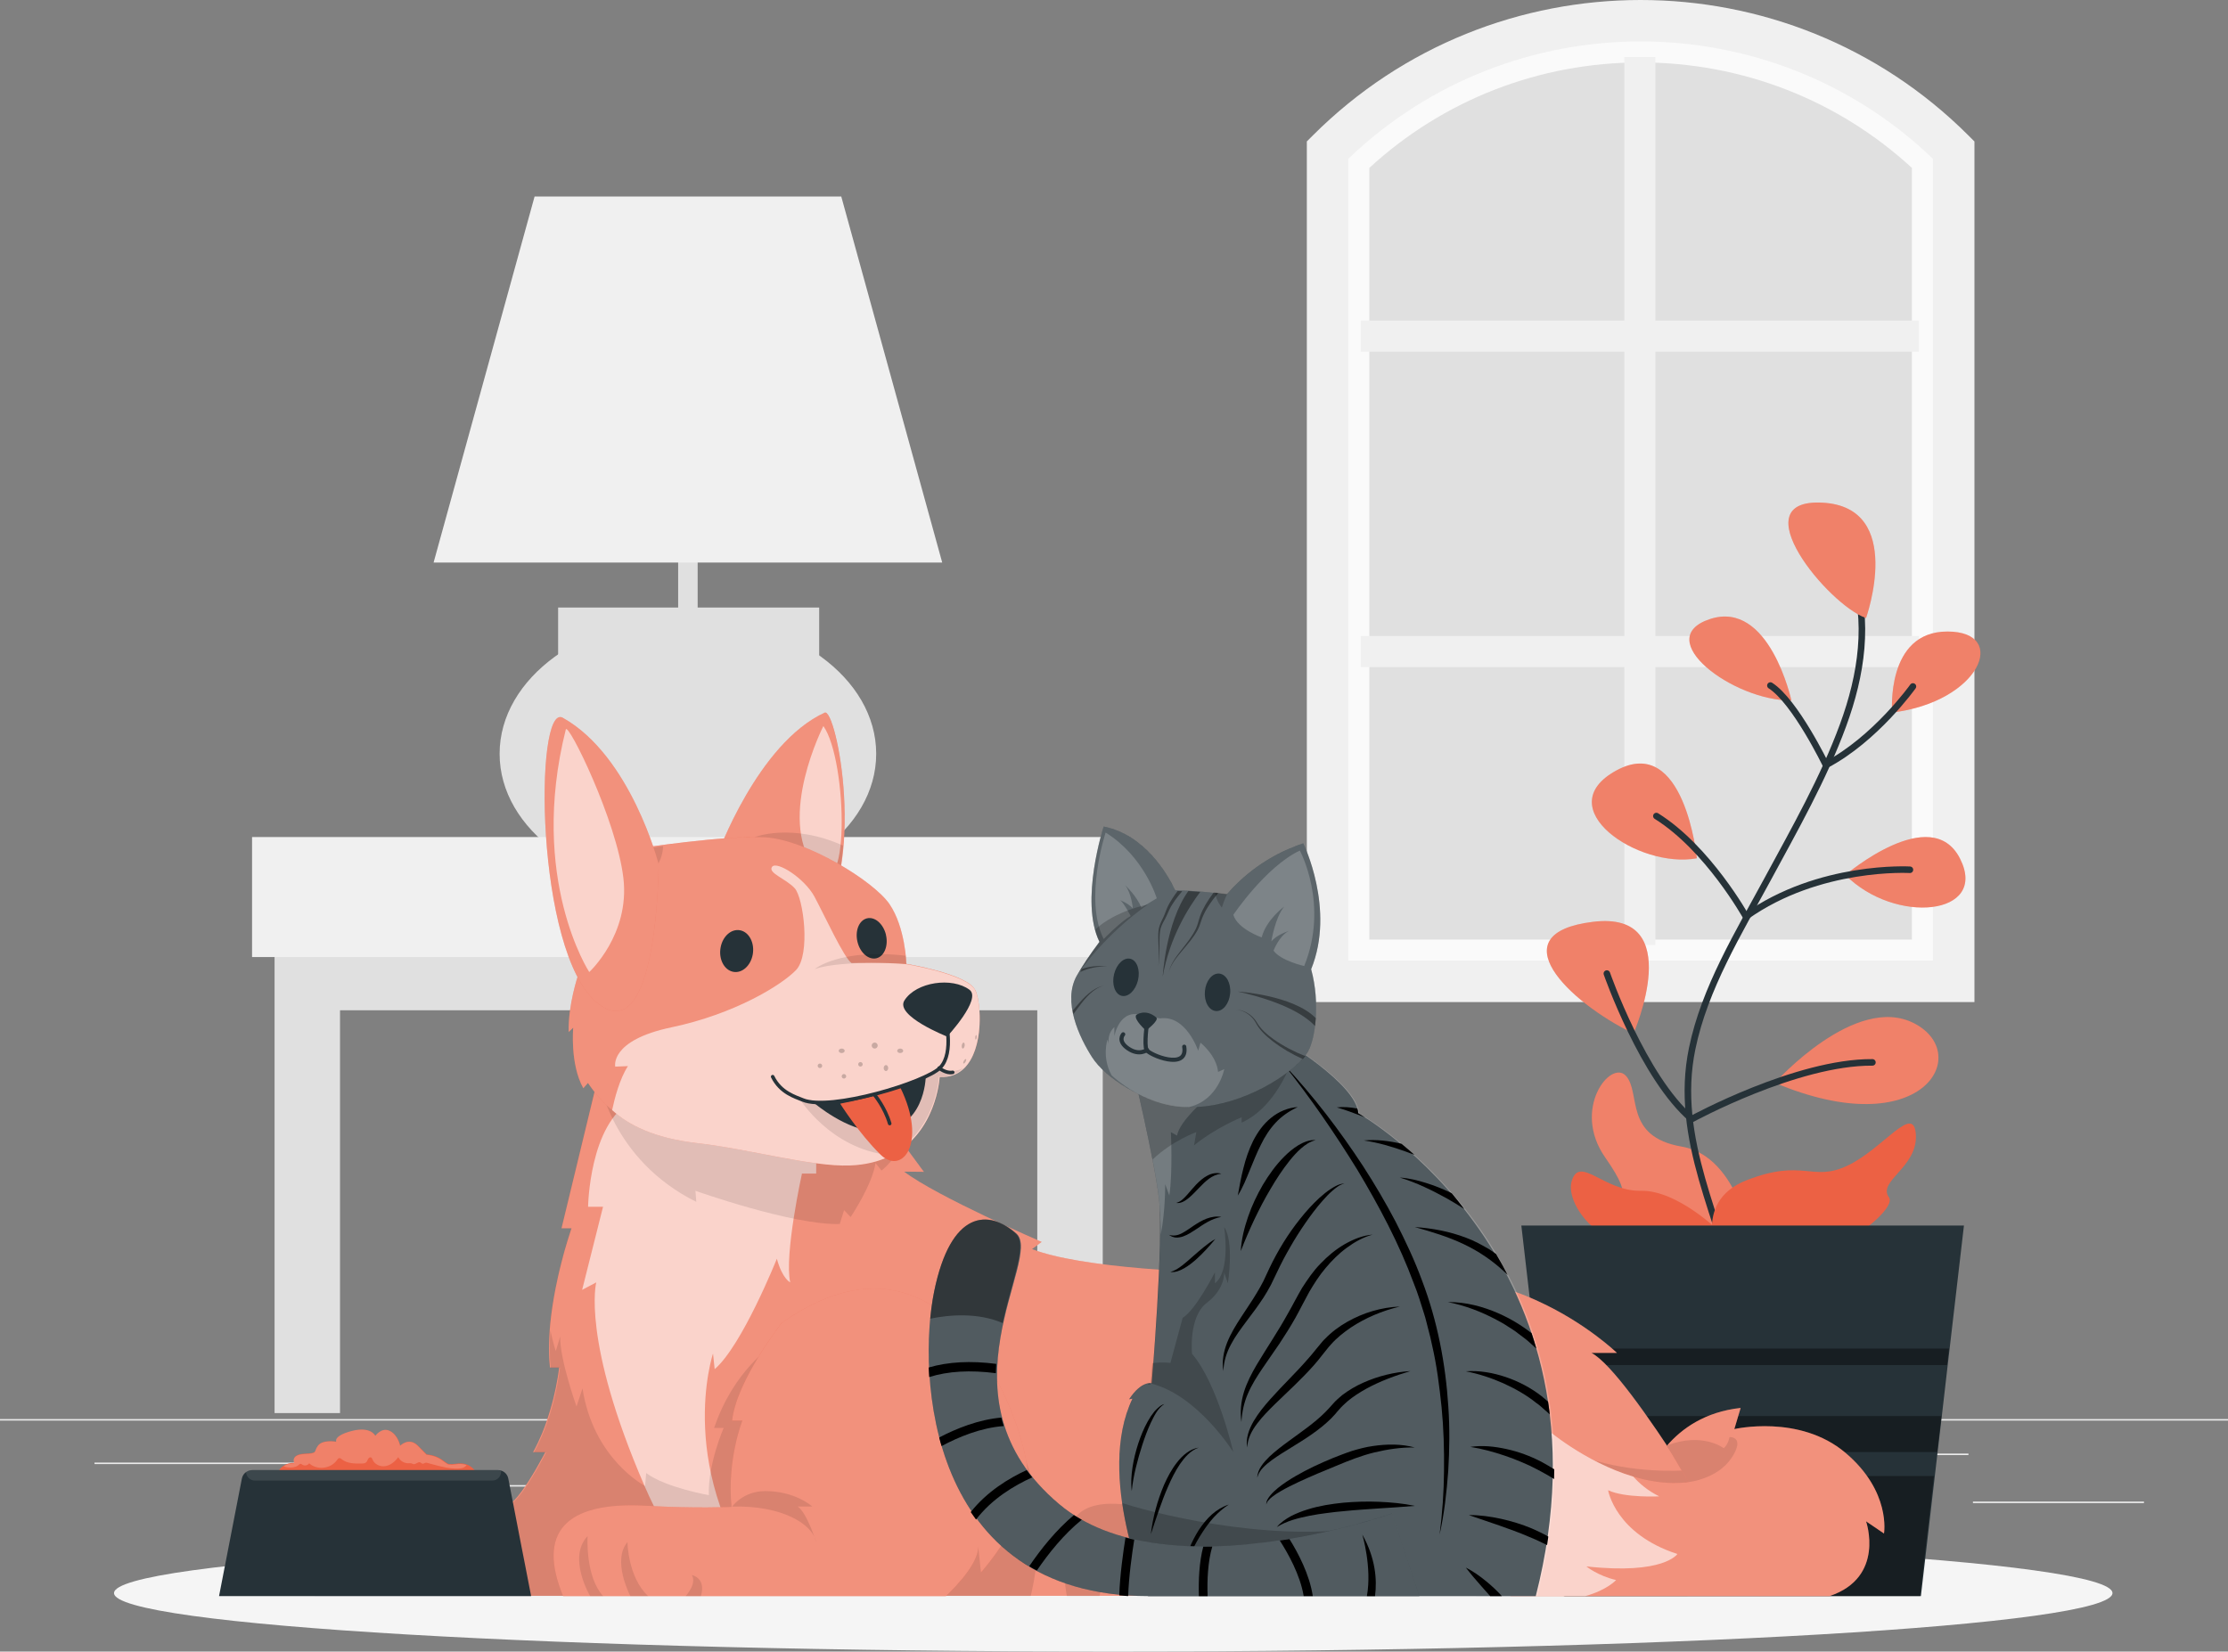 <svg width="1485" height="1101" xmlns="http://www.w3.org/2000/svg" xmlns:xlink="http://www.w3.org/1999/xlink" xml:space="preserve" overflow="hidden"><rect width="100%" height="100%" fill="#808080" stroke="none"/><defs><clipPath id="clip0"><rect x="1458" y="776" width="1485" height="1101"/></clipPath></defs><g clip-path="url(#clip0)" transform="translate(-1458 -776)"><path d="M1458 1722 2943 1722 2943 1723 1458 1723Z" fill="#EBEBEB" fill-rule="evenodd"/><path d="M2773 1777 2887 1777 2887 1778 2773 1778Z" fill="#EBEBEB" fill-rule="evenodd"/><path d="M2449 1787 2479 1787 2479 1788 2449 1788Z" fill="#EBEBEB" fill-rule="evenodd"/><path d="M2704 1745 2770 1745 2770 1746 2704 1746Z" fill="#EBEBEB" fill-rule="evenodd"/><path d="M1521 1751 1669 1751 1669 1752 1521 1752Z" fill="#EBEBEB" fill-rule="evenodd"/><path d="M1700 1751 1722 1751 1722 1752 1700 1752Z" fill="#EBEBEB" fill-rule="evenodd"/><path d="M1793 1766 2115 1766 2115 1767 1793 1767Z" fill="#EBEBEB" fill-rule="evenodd"/><path d="M2760 876.094 2611.84 790 2497.67 790 2347 872.005 2347 1430 2760 1430 2760 876.094Z" fill="#E0E0E0" fill-rule="evenodd"/><path d="M2343 876.094 2347.26 872.005C2402.34 819.099 2474.87 790 2551.5 790 2551.5 790 2551.5 790 2551.5 790 2628.13 790 2700.66 819.133 2755.74 872.005L2760 876.094 2760 1430 2343 1430 2343 876.094ZM2732.33 887.946C2682.99 842.563 2618.98 817.621 2551.5 817.621 2483.98 817.621 2420.01 842.563 2370.67 887.946L2370.67 1402.34 2732.33 1402.34 2732.33 887.946Z" fill="#FAFAFA" fill-rule="evenodd"/><path d="M2561.36 1406 2540.64 1406 2540.64 1220.71 2365 1220.71 2365 1199.98 2540.64 1199.98 2540.64 1010.43 2365 1010.43 2365 989.699 2540.64 989.699 2540.64 814 2561.36 814 2561.36 989.699 2737 989.699 2737 1010.43 2561.36 1010.43 2561.36 1199.98 2737 1199.98 2737 1220.71 2561.36 1220.71 2561.36 1406Z" fill="#F0F0F0" fill-rule="evenodd"/><path d="M2329 870.311 2333.06 866.255C2453.5 745.914 2649.5 745.914 2769.94 866.255L2774 870.311 2774 1444 2329.03 1444 2329.03 870.311ZM2746.31 881.826C2637.73 777.538 2465.3 777.573 2356.69 881.826L2356.69 1416.33 2746.31 1416.33 2746.31 881.826Z" fill="#F0F0F0" fill-rule="evenodd"/><path d="M1910 1031 1923 1031 1923 1233 1910 1233Z" fill="#E0E0E0" fill-rule="evenodd"/><path d="M2042 1278.5C2042 1329.03 1985.81 1370 1916.5 1370 1847.19 1370 1791 1329.03 1791 1278.5 1791 1227.97 1847.19 1187 1916.5 1187 1985.81 1187 2042 1227.97 2042 1278.5Z" fill="#E0E0E0" fill-rule="evenodd"/><path d="M1641 1356 1641 1718 1684.63 1718 1684.63 1449.48 2149.37 1449.48 2149.37 1718 2193 1718 2193 1356 1641 1356Z" fill="#E0E0E0" fill-rule="evenodd"/><path d="M1626 1334 2207 1334 2207 1414 1626 1414Z" fill="#F0F0F0" fill-rule="evenodd"/><path d="M1830 1181 2004 1181 2004 1214 1830 1214Z" fill="#E0E0E0" fill-rule="evenodd"/><path d="M2086 1151 1747 1151 1814.31 907 2018.72 907 2086 1151Z" fill="#F0F0F0" fill-rule="evenodd"/><path d="M2866 1838C2866 1859.54 2567.82 1877 2200 1877 1832.18 1877 1534 1859.54 1534 1838 1534 1816.46 1832.18 1799 2200 1799 2567.82 1799 2866 1816.46 2866 1838Z" fill="#F5F5F5" fill-rule="evenodd"/><path d="M2544 1565C2544 1565 2581.41 1655.36 2613.03 1677 2613.03 1677 2647.45 1635.76 2716 1621" stroke="#263238" stroke-width="5.741" stroke-linecap="round" stroke-linejoin="round" stroke-miterlimit="10" fill="none" fill-rule="evenodd"/><path d="M2625.92 1607.38C2625.92 1607.38 2617.65 1546.96 2578.91 1540.37 2540.17 1533.77 2551.86 1504.56 2541.76 1493.25 2531.66 1481.94 2505.3 1515.28 2527.91 1547.62 2550.48 1579.92 2532.04 1569.78 2541.76 1599.82 2551.51 1629.86 2629.43 1657.45 2625.88 1607.38Z" fill="#EC6144" fill-rule="evenodd"/><path d="M2625.92 1607.38C2625.92 1607.38 2617.65 1546.96 2578.91 1540.37 2540.17 1533.77 2551.86 1504.56 2541.76 1493.25 2531.66 1481.94 2505.3 1515.28 2527.91 1547.62 2550.48 1579.92 2532.04 1569.78 2541.76 1599.82 2551.51 1629.86 2629.43 1657.45 2625.88 1607.38Z" fill="#FFFFFF" fill-rule="evenodd" fill-opacity="0.2"/><path d="M2617.59 1647C2605.38 1589.25 2573.28 1535.58 2585.88 1474.91 2594.23 1434.6 2616.73 1398.03 2636.09 1362.19 2654.18 1328.71 2673.3 1295.23 2686.44 1259.42 2698.66 1226.15 2704.29 1190.23 2692.55 1156" stroke="#263238" stroke-width="4.366" stroke-linecap="round" stroke-linejoin="round" stroke-miterlimit="10" fill="none" fill-rule="evenodd"/><path d="M2701.74 1188C2701.74 1188 2728.03 1114.18 2672.84 1111.1 2617.65 1108.01 2676.65 1179.37 2701.74 1188Z" fill="#EC6144" fill-rule="evenodd"/><path d="M2652 1243C2652 1243 2637.37 1175.63 2597.74 1188.68 2558.14 1201.72 2612.85 1243.17 2652 1243Z" fill="#EC6144" fill-rule="evenodd"/><path d="M2719.14 1251C2719.14 1251 2714.71 1196.93 2756.04 1197 2797.38 1197.07 2777.72 1243.92 2719.14 1251Z" fill="#EC6144" fill-rule="evenodd"/><path d="M2688 1359.28C2688 1359.28 2745.31 1310.48 2764.44 1348.48 2783.56 1386.49 2721.02 1392.6 2688 1359.28Z" fill="#EC6144" fill-rule="evenodd"/><path d="M2589 1348.16C2589 1348.16 2580.82 1264.78 2535.32 1289.62 2489.85 1314.46 2549.77 1355.37 2589 1348.16Z" fill="#EC6144" fill-rule="evenodd"/><path d="M2546.73 1465C2546.73 1465 2582.78 1382.83 2519.79 1390.51 2456.81 1398.19 2503.02 1443.66 2546.73 1465Z" fill="#EC6144" fill-rule="evenodd"/><path d="M2641 1497.83C2641 1497.83 2694.77 1437.7 2734.06 1458.3 2773.35 1478.89 2739.16 1539.19 2641 1497.83Z" fill="#EC6144" fill-rule="evenodd"/><path d="M2701.74 1188C2701.74 1188 2728.03 1114.18 2672.84 1111.1 2617.65 1108.01 2676.65 1179.37 2701.74 1188Z" fill="#FFFFFF" fill-rule="evenodd" fill-opacity="0.2"/><path d="M2652 1243C2652 1243 2637.37 1175.63 2597.74 1188.68 2558.14 1201.72 2612.85 1243.17 2652 1243Z" fill="#FFFFFF" fill-rule="evenodd" fill-opacity="0.2"/><path d="M2719.14 1251C2719.14 1251 2714.71 1196.93 2756.04 1197 2797.38 1197.07 2777.72 1243.92 2719.14 1251Z" fill="#FFFFFF" fill-rule="evenodd" fill-opacity="0.2"/><path d="M2688 1359.28C2688 1359.28 2745.31 1310.48 2764.44 1348.48 2783.56 1386.49 2721.02 1392.6 2688 1359.28Z" fill="#FFFFFF" fill-rule="evenodd" fill-opacity="0.2"/><path d="M2589 1348.16C2589 1348.16 2580.82 1264.78 2535.32 1289.62 2489.85 1314.46 2549.77 1355.37 2589 1348.16Z" fill="#FFFFFF" fill-rule="evenodd" fill-opacity="0.2"/><path d="M2546.73 1465C2546.73 1465 2582.78 1382.83 2519.79 1390.51 2456.81 1398.19 2503.02 1443.66 2546.73 1465Z" fill="#FFFFFF" fill-rule="evenodd" fill-opacity="0.2"/><path d="M2641 1497.83C2641 1497.83 2694.77 1437.7 2734.06 1458.3 2773.35 1478.89 2739.16 1539.19 2641 1497.83Z" fill="#FFFFFF" fill-rule="evenodd" fill-opacity="0.2"/><path d="M2733 1233.62C2733 1233.62 2708.18 1268.56 2675.02 1286 2675.02 1286 2654.55 1243.59 2638 1233" stroke="#263238" stroke-width="4.366" stroke-linecap="round" stroke-linejoin="round" stroke-miterlimit="10" fill="none" fill-rule="evenodd"/><path d="M2731 1355.81C2731 1355.81 2670.55 1352.25 2621.69 1387 2621.69 1387 2596.33 1341.4 2562 1320" stroke="#263238" stroke-width="4.366" stroke-linecap="round" stroke-linejoin="round" stroke-miterlimit="10" fill="none" fill-rule="evenodd"/><path d="M2529 1425C2529 1425 2553.15 1494.37 2585.59 1522 2585.59 1522 2655.46 1483.84 2706 1484.22" stroke="#263238" stroke-width="4.366" stroke-linecap="round" stroke-linejoin="round" stroke-miterlimit="10" fill="none" fill-rule="evenodd"/><path d="M2604.38 1617.72C2604.38 1617.72 2584.14 1577.58 2622.16 1562.77 2660.17 1547.97 2665.49 1564.21 2689.23 1553.13 2712.97 1542.05 2733.76 1510.76 2734.96 1532.51 2736.16 1554.26 2709.16 1563.35 2717.02 1574.19 2724.87 1585.03 2648.13 1639.98 2604.38 1617.76Z" fill="#EC6144" fill-rule="evenodd"/><path d="M2605 1597.87C2605 1597.87 2576.5 1569.3 2551.71 1569.82 2526.91 1570.33 2510.59 1545.44 2505.47 1563.71 2500.39 1581.97 2536.7 1630.79 2605 1597.87Z" fill="#EC6144" fill-rule="evenodd"/><path d="M2472 1593 2481.5 1674.96 2482.77 1685.78 2486.72 1720.18 2489.61 1744.44 2491.44 1760.24 2500.66 1840 2738.31 1840 2747.56 1760.24 2749.39 1744.44 2752.24 1720.18 2756.2 1685.78 2757.47 1674.96 2767 1593 2472 1593Z" fill="#263238" fill-rule="evenodd"/><path d="M2487 1720 2489.88 1744 2749.15 1744 2752 1720 2487 1720Z" fill="#000000" fill-rule="evenodd" fill-opacity="0.4"/><path d="M2491 1760 2500.22 1840 2737.75 1840 2747 1760 2491 1760Z" fill="#000000" fill-rule="evenodd" fill-opacity="0.4"/><path d="M2481 1675 2482.27 1686 2755.73 1686 2757 1675 2481 1675Z" fill="#000000" fill-rule="evenodd" fill-opacity="0.4"/><path d="M2631 1839.83 1666.71 1839.83C1663.06 1834.13 1660.93 1827.88 1660.24 1821.6 1660.17 1820.94 1660.14 1820.26 1660.07 1819.61 1660.03 1818.95 1660 1818.27 1660 1817.61 1660 1816.96 1660 1816.27 1660.03 1815.62 1660.07 1814.18 1660.21 1812.74 1660.45 1811.33 1660.52 1810.78 1660.62 1810.23 1660.72 1809.72 1660.86 1809.1 1661 1808.45 1661.14 1807.86 1661.31 1807.18 1661.48 1806.52 1661.69 1805.87 1662.06 1804.6 1662.51 1803.4 1663.06 1802.2 1663.3 1801.61 1663.61 1801 1663.89 1800.41 1664.16 1799.83 1664.47 1799.24 1664.82 1798.66 1664.82 1798.66 1664.82 1798.66 1664.82 1798.66 1665.16 1798.08 1665.47 1797.56 1665.85 1796.98 1666.54 1795.88 1667.33 1794.78 1668.19 1793.75 1668.6 1793.2 1669.01 1792.72 1669.5 1792.21 1669.84 1791.79 1670.22 1791.42 1670.6 1791 1671.39 1790.25 1672.18 1789.49 1673.04 1788.77 1673.9 1788.05 1674.76 1787.36 1675.69 1786.75 1676.48 1786.2 1677.24 1785.68 1678.06 1785.24 1678.13 1785.17 1678.2 1785.13 1678.27 1785.1 1679.03 1784.69 1679.75 1784.27 1680.58 1783.86 1680.85 1783.73 1681.16 1783.59 1681.44 1783.45 1682.33 1783.04 1683.29 1782.63 1684.29 1782.25 1685.19 1781.91 1686.08 1781.6 1687.01 1781.32 1713.64 1773.15 1786.59 1779.74 1794.91 1779.74 1795.36 1779.74 1795.84 1779.64 1796.36 1779.43 1801.56 1777.37 1809.4 1765.36 1814.91 1755.88 1815.22 1755.36 1815.53 1754.85 1815.8 1754.33 1819 1748.81 1821.24 1744.48 1821.44 1744.07L1813.32 1744.07C1813.32 1744.07 1813.32 1744.07 1813.32 1744.07 1815.63 1739.88 1817.59 1735.66 1819.34 1731.4 1820.31 1729.1 1821.2 1726.76 1821.99 1724.5 1822.34 1723.57 1822.65 1722.68 1822.92 1721.75 1823.99 1718.52 1824.92 1715.36 1825.74 1712.41 1826.16 1710.93 1826.54 1709.46 1826.88 1708.08 1827.22 1706.68 1827.53 1705.3 1827.81 1704 1828.05 1702.87 1828.33 1701.73 1828.53 1700.67 1828.7 1699.88 1828.84 1699.05 1828.98 1698.33 1829.29 1696.72 1829.53 1695.31 1829.77 1694.01 1829.84 1693.42 1829.94 1692.91 1830.01 1692.39 1830.11 1691.95 1830.18 1691.47 1830.22 1691.09 1830.29 1690.68 1830.32 1690.33 1830.36 1689.99 1830.39 1689.65 1830.46 1689.34 1830.49 1689.06 1830.6 1688.14 1830.66 1687.62 1830.66 1687.62L1824.54 1687.62C1824.37 1685.87 1824.23 1684.12 1824.13 1682.37 1824.06 1681.58 1824.02 1680.75 1824.02 1679.93 1823.99 1679.28 1823.96 1678.63 1823.96 1677.97 1823.89 1676.02 1823.92 1674.02 1823.96 1672.03 1823.96 1670.73 1824.06 1669.39 1824.09 1668.05 1824.13 1666.92 1824.2 1665.78 1824.26 1664.65 1824.26 1664.03 1824.33 1663.42 1824.37 1662.8L1824.37 1662.8C1824.61 1659.57 1824.92 1656.38 1825.33 1653.18 1825.43 1652.12 1825.61 1651.05 1825.74 1650.02 1825.88 1648.96 1826.05 1647.93 1826.19 1646.87 1826.5 1644.81 1826.85 1642.75 1827.19 1640.72 1827.53 1638.69 1827.91 1636.7 1828.29 1634.75 1828.88 1631.79 1829.49 1628.94 1830.11 1626.2 1830.32 1625.3 1830.53 1624.41 1830.73 1623.52 1831.15 1621.73 1831.56 1620.02 1832.01 1618.37 1832.04 1618.23 1832.08 1618.09 1832.11 1617.96 1832.49 1616.44 1832.9 1614.97 1833.25 1613.63 1833.25 1613.63 1833.25 1613.56 1833.25 1613.56 1833.66 1612.08 1834.07 1610.64 1834.42 1609.3 1835.76 1604.5 1836.96 1600.68 1837.82 1598.14 1837.93 1597.77 1838.03 1597.46 1838.13 1597.15 1838.34 1596.56 1838.48 1596.12 1838.58 1595.74 1838.75 1595.33 1838.82 1595.09 1838.85 1594.95 1838.85 1594.95 1838.85 1594.93 1838.85 1594.88 1838.85 1594.88 1838.85 1594.81 1838.85 1594.81L1832.25 1594.81 1858.74 1485.25C1858.74 1485.25 1956.36 1453.7 1999.82 1456.13 2001.4 1456.2 2002.95 1456.34 2004.39 1456.55 2005.11 1456.62 2005.84 1456.75 2006.49 1456.86 2007.7 1457.06 2008.83 1457.3 2009.93 1457.61 2011.48 1457.99 2012.89 1458.5 2014.1 1459.12 2014.89 1459.5 2015.61 1459.91 2016.26 1460.39 2016.68 1460.67 2017.05 1460.98 2017.36 1461.32 2017.71 1461.63 2018.02 1461.94 2018.29 1462.28 2018.84 1463 2019.33 1463.72 2019.63 1464.58 2019.84 1464.99 2019.94 1465.44 2020.05 1465.89 2020.7 1468.74 2021.7 1471.89 2022.97 1475.19 2023.25 1475.88 2023.52 1476.56 2023.83 1477.28 2024.42 1478.83 2025.14 1480.44 2025.9 1482.06 2026.31 1483.02 2026.79 1484.01 2027.27 1485.01 2028.62 1487.83 2030.09 1490.68 2031.68 1493.59 2038.73 1506.68 2047.75 1520.55 2055.56 1531.95 2058.48 1536.2 2061.23 1540.12 2063.68 1543.52 2064.33 1544.41 2064.92 1545.23 2065.5 1546.02 2066.53 1547.47 2067.46 1548.74 2068.36 1549.9 2069.25 1551.07 2070.04 1552.14 2070.7 1553.06L2070.7 1553.06C2071.01 1553.51 2071.32 1553.96 2071.59 1554.3 2071.73 1554.5 2071.87 1554.68 2072 1554.85 2072.45 1555.43 2072.8 1555.95 2073.11 1556.32 2073.42 1556.7 2073.62 1556.94 2073.69 1557.08 2073.69 1557.08 2073.76 1557.15 2073.76 1557.18L2060.55 1557.05C2082.57 1573.77 2152.28 1603.91 2152.28 1603.91L2145.81 1608.68C2210.36 1633.48 2443.41 1624.2 2446.5 1624.1L2443.03 1625.51 2433.91 1629.11 2433.84 1629.11C2436.11 1629.42 2438.42 1629.73 2440.65 1630.11 2450.77 1631.76 2460.37 1634.44 2469.32 1637.7 2471.31 1638.45 2473.24 1639.17 2475.13 1639.93 2477.99 1641.1 2480.81 1642.3 2483.49 1643.57 2515.32 1658.16 2535.69 1677.9 2535.69 1677.9L2518.73 1677.9C2531.6 1684.67 2556.71 1720.17 2579.87 1756.22 2590.3 1772.46 2600.34 1788.77 2608.7 1802.64 2621.71 1824.31 2630.69 1840 2630.69 1840Z" fill="#EC6144" fill-rule="evenodd"/><path d="M2631 1839.83 1666.71 1839.83C1663.06 1834.13 1660.93 1827.88 1660.24 1821.6 1660.17 1820.94 1660.14 1820.26 1660.07 1819.61 1660.03 1818.95 1660 1818.27 1660 1817.61 1660 1816.96 1660 1816.27 1660.03 1815.62 1660.07 1814.18 1660.21 1812.74 1660.45 1811.33 1660.52 1810.78 1660.62 1810.23 1660.72 1809.72 1660.86 1809.1 1661 1808.45 1661.14 1807.86 1661.31 1807.18 1661.48 1806.52 1661.69 1805.87 1662.06 1804.6 1662.51 1803.4 1663.06 1802.2 1663.3 1801.61 1663.61 1801 1663.89 1800.41 1664.16 1799.83 1664.47 1799.24 1664.82 1798.66 1664.82 1798.66 1664.82 1798.66 1664.82 1798.66 1665.16 1798.08 1665.47 1797.56 1665.85 1796.98 1666.54 1795.88 1667.33 1794.78 1668.19 1793.75 1668.6 1793.2 1669.01 1792.72 1669.5 1792.21 1669.84 1791.79 1670.22 1791.42 1670.6 1791 1671.39 1790.25 1672.18 1789.49 1673.04 1788.77 1673.9 1788.05 1674.76 1787.36 1675.69 1786.75 1676.48 1786.2 1677.24 1785.68 1678.06 1785.24 1678.13 1785.17 1678.2 1785.13 1678.27 1785.1 1679.03 1784.69 1679.75 1784.27 1680.58 1783.86 1680.85 1783.73 1681.16 1783.59 1681.44 1783.45 1682.33 1783.04 1683.29 1782.63 1684.29 1782.25 1685.19 1781.91 1686.08 1781.6 1687.01 1781.32 1713.64 1773.15 1786.59 1779.74 1794.91 1779.74 1795.36 1779.74 1795.84 1779.64 1796.36 1779.43 1801.56 1777.37 1809.4 1765.36 1814.91 1755.88 1815.22 1755.36 1815.53 1754.85 1815.8 1754.33 1819 1748.81 1821.24 1744.48 1821.44 1744.07L1821.44 1744.07C1821.44 1744.07 1813.29 1744.07 1813.29 1744.07 1815.59 1739.88 1817.59 1735.66 1819.38 1731.4 1820 1729.78 1820.65 1728.21 1821.24 1726.63 1821.55 1725.91 1821.79 1725.18 1822.03 1724.5 1822.37 1723.57 1822.68 1722.68 1822.96 1721.75 1824.02 1718.52 1824.95 1715.36 1825.78 1712.41 1826.19 1710.93 1826.57 1709.46 1826.91 1708.08 1827.26 1706.68 1827.57 1705.3 1827.84 1704 1828.08 1702.87 1828.36 1701.73 1828.57 1700.67 1828.74 1699.88 1828.88 1699.05 1829.01 1698.33 1829.32 1696.72 1829.56 1695.31 1829.8 1694.01 1829.87 1693.42 1829.98 1692.91 1830.05 1692.39 1830.15 1691.95 1830.22 1691.47 1830.25 1691.09 1830.32 1690.68 1830.36 1690.33 1830.39 1689.99 1830.42 1689.65 1830.49 1689.34 1830.53 1689.06 1830.63 1688.14 1830.7 1687.62 1830.7 1687.62L1824.57 1687.62C1824.4 1685.87 1824.26 1684.12 1824.16 1682.37 1824.09 1681.58 1824.06 1680.75 1824.06 1679.93 1824.02 1679.28 1823.99 1678.63 1823.99 1677.97 1823.92 1676.02 1823.96 1674.02 1823.99 1672.03 1823.99 1670.73 1824.09 1669.39 1824.13 1668.05 1824.16 1666.92 1824.23 1665.78 1824.3 1664.65 1824.3 1664.03 1824.37 1663.42 1824.4 1662.8L1824.4 1662.8C1824.64 1659.57 1824.95 1656.38 1825.37 1653.18 1825.47 1652.12 1825.64 1651.05 1825.78 1650.02 1825.92 1648.96 1826.09 1647.93 1826.23 1646.87 1826.54 1644.81 1826.88 1642.75 1827.22 1640.72 1827.57 1638.69 1827.95 1636.7 1828.33 1634.75 1828.91 1631.79 1829.53 1628.94 1830.15 1626.2 1830.36 1625.3 1830.56 1624.41 1830.77 1623.52 1831.18 1621.73 1831.59 1620.02 1832.04 1618.37 1832.08 1618.23 1832.11 1618.09 1832.14 1617.96 1832.52 1616.44 1832.94 1614.97 1833.28 1613.63 1833.28 1613.63 1833.28 1613.56 1833.28 1613.56 1833.69 1612.08 1834.11 1610.64 1834.45 1609.3 1835.83 1604.5 1837.03 1600.68 1837.86 1598.14 1837.96 1597.77 1838.06 1597.46 1838.17 1597.15 1838.37 1596.56 1838.51 1596.12 1838.61 1595.74 1838.79 1595.33 1838.85 1595.09 1838.89 1594.95 1838.89 1594.95 1838.89 1594.93 1838.89 1594.88 1838.89 1594.88 1838.92 1594.81 1838.92 1594.81L1832.28 1594.81 1858.78 1485.25C1858.78 1485.25 1956.39 1453.7 1999.85 1456.13 2001.43 1456.2 2002.98 1456.34 2004.43 1456.55 2005.15 1456.62 2005.87 1456.75 2006.53 1456.86 2007.73 1457.06 2008.87 1457.3 2009.97 1457.61 2011.51 1457.99 2012.93 1458.5 2014.13 1459.12 2014.92 1459.5 2015.64 1459.91 2016.3 1460.39 2016.71 1460.67 2017.09 1460.98 2017.4 1461.32 2017.74 1461.63 2018.05 1461.94 2018.33 1462.28 2018.88 1463 2019.36 1463.72 2019.67 1464.58 2019.84 1464.99 2019.94 1465.4 2020.08 1465.85 2020.74 1468.74 2021.73 1471.86 2023.04 1475.19 2023.28 1475.88 2023.56 1476.56 2023.9 1477.28 2024.49 1478.83 2025.21 1480.44 2025.97 1482.06 2026.38 1483.02 2026.86 1484.01 2027.34 1485.01 2028.68 1487.83 2030.16 1490.68 2031.75 1493.59 2038.8 1506.68 2047.82 1520.55 2055.63 1531.95 2058.55 1536.2 2061.3 1540.12 2063.75 1543.52 2064.4 1544.41 2064.99 1545.23 2065.57 1546.02 2066.6 1547.47 2067.57 1548.74 2068.43 1549.9 2069.29 1551.07 2070.11 1552.14 2070.77 1553.06L2070.77 1553.06C2071.08 1553.51 2071.38 1553.96 2071.66 1554.3 2071.8 1554.5 2071.94 1554.68 2072.07 1554.85 2072.52 1555.43 2072.9 1555.95 2073.17 1556.32 2073.48 1556.7 2073.69 1556.94 2073.76 1557.08 2073.76 1557.08 2073.83 1557.15 2073.83 1557.18L2060.62 1557.05C2082.64 1573.77 2152.35 1603.91 2152.35 1603.91L2145.88 1608.68C2210.43 1633.48 2443.48 1624.2 2446.57 1624.1L2443.1 1625.51 2433.91 1629.11 2433.98 1629.11C2436.25 1629.39 2438.52 1629.7 2440.76 1630.11 2450.87 1631.76 2460.47 1634.44 2469.42 1637.7 2471.42 1638.42 2473.34 1639.14 2475.23 1639.93 2478.09 1641.1 2480.91 1642.3 2483.6 1643.57 2515.42 1658.16 2535.79 1677.9 2535.79 1677.9L2518.83 1677.9C2531.7 1684.67 2556.82 1720.17 2579.97 1756.22 2590.4 1772.46 2600.45 1788.77 2608.81 1802.64 2621.81 1824.31 2630.79 1840 2630.79 1840Z" fill="#FFFFFF" fill-rule="evenodd" fill-opacity="0.302"/><path d="M2002 1519.26 2002 1558.32C2002 1558.32 1992.52 1558.32 1992.52 1558.32 1992.52 1558.32 1980.62 1612.41 1984.69 1630.86 1984.69 1630.86 1979.48 1628.59 1975.79 1615.12 1975.79 1615.12 1952.59 1673.15 1934.34 1688.72L1933.24 1678.34C1933.24 1678.34 1906.66 1757.26 1970.79 1840L1939.41 1840C1922.69 1826.81 1904 1804.44 1887.55 1766.47 1845.38 1669.03 1855.41 1630.89 1855.41 1630.89L1846 1635.87 1859.93 1580.49 1849.97 1580.49C1849.97 1580.49 1850.76 1524.72 1879.52 1509.81 1908.31 1494.93 2002 1519.33 2002 1519.33Z" fill="#FFFFFF" fill-rule="evenodd" fill-opacity="0.6"/><path d="M2055.93 1544.68C2050.81 1552.4 2045.55 1556.34 2045.55 1556.34L2041.53 1551.34C2039.43 1565.81 2024.96 1587.34 2024.96 1587.34L2020.6 1582.71 2017.71 1591.97C1986.47 1592.9 1921.51 1569.82 1921.51 1569.82L1922.1 1577.19C1865.01 1548.87 1857 1494.76 1857 1494.76 1857 1494.76 1972.76 1492.01 2032.11 1493.38 2039.16 1510.87 2048.16 1529.42 2056 1544.68Z" fill="#000000" fill-rule="evenodd" fill-opacity="0.102"/><path d="M2144.99 1839.97 1667.67 1839.97C1654.12 1818.77 1661.39 1789.59 1687.92 1781.46 1714.48 1773.3 1787.22 1779.88 1795.53 1779.88 1803.83 1779.88 1821.98 1744.25 1821.98 1744.25L1813.85 1744.25C1828.33 1718.04 1831.18 1687.83 1831.18 1687.83L1825.07 1687.83C1824.21 1679.87 1824.25 1671.4 1824.87 1663 1826.65 1671.23 1828.43 1676.68 1828.43 1676.68L1831.39 1666.91C1830.97 1681.97 1842.26 1713.59 1842.26 1713.59L1846.24 1701.55C1853.59 1748.94 1887.97 1766.61 1887.97 1766.61L1888.69 1758C1901.87 1767.77 1930.45 1772.71 1930.45 1772.71 1929.77 1752.03 1940.33 1727.89 1940.33 1727.89L1933.99 1727.89C1947.23 1688.76 1973.14 1672.81 1973.14 1672.81 1973.14 1672.81 2123.27 1697.54 2142.24 1750.97 2154.35 1785.02 2149.86 1819.49 2144.99 1840Z" fill="#000000" fill-rule="evenodd" fill-opacity="0.102"/><path d="M2400 1719.84C2400 1719.84 2353.09 1717.3 2324.43 1719.84 2295.77 1722.38 2247.8 1751.04 2248.87 1775.2 2249.94 1799.32 2307.36 1815.91 2307.36 1815.91 2307.36 1815.91 2237.87 1800.35 2217.45 1801.72 2197.03 1803.1 2190.86 1840 2190.86 1840L2169.09 1840C2169.09 1840 2160.71 1798.63 2177.48 1784.65 2194.27 1770.66 2232.35 1784.65 2232.35 1784.65 2232.35 1784.65 2226.04 1732.97 2264.66 1709.57L2264.25 1719.84C2264.25 1719.84 2288.6 1698.26 2340.47 1699.02 2340.47 1699.02 2329.16 1707.3 2331.37 1706.54 2333.57 1705.79 2351.75 1702.18 2400 1719.81Z" fill="#000000" fill-rule="evenodd" fill-opacity="0.102"/><path d="M2608.97 1802.67C2606.66 1816.67 2596.85 1829.67 2582.67 1840L2441.9 1840C2404.34 1813.75 2403 1784.1 2403 1784.1L2414.4 1789.18C2406.17 1760.39 2412.19 1720 2412.19 1720 2430.68 1739.15 2507.65 1755.96 2510.03 1756.48 2507.86 1754.9 2453.98 1715.68 2493.85 1738.36 2497.43 1740.42 2501.11 1742.24 2504.83 1743.88 2534.71 1756.89 2567.24 1756.89 2580.15 1756.27 2590.58 1772.5 2600.64 1788.8 2609 1802.67Z" fill="#000000" fill-rule="evenodd" fill-opacity="0.102"/><path d="M1936 1346.32C1936 1346.32 1962.92 1271.62 2007.66 1251.08 2015.34 1247.58 2036.54 1352.91 2001.19 1398.85 1998.54 1402.28 1936 1346.32 1936 1346.32Z" fill="#EC6144" fill-rule="evenodd"/><path d="M2020.3 1339.73C2019.57 1348.86 2018.2 1357.89 2015.96 1366.47 2012.86 1378.66 2008.12 1389.85 2001.17 1398.85 1998.55 1402.28 1936 1346.32 1936 1346.32 1936 1346.32 1962.94 1271.58 2007.63 1251.08 2012.73 1248.75 2023.98 1295.13 2020.26 1339.69Z" fill="#FFFFFF" fill-rule="evenodd" fill-opacity="0.302"/><path d="M2006.79 1260C2006.79 1260 1975.81 1320.77 2000.64 1353.77 2025 1386.15 2023.08 1282.9 2006.79 1260Z" fill="#FFFFFF" fill-rule="evenodd" fill-opacity="0.6"/><path d="M2020 1339.74C2019.28 1349.05 2017.91 1358.25 2015.68 1367 2000.06 1363.19 1980.22 1353.21 1961 1334.04 1961 1334.04 1985.63 1324.28 2020 1339.74Z" fill="#000000" fill-rule="evenodd" fill-opacity="0.102"/><path d="M2107.9 1435.87C2102.54 1425.21 2062.14 1418.55 2062.14 1418.55 2062.14 1418.55 2061.42 1394.19 2050.89 1378.76 2040.26 1363.17 1995.16 1335.73 1968.08 1334.18 1940.97 1332.63 1883.44 1341.6 1883.44 1341.6L1843.43 1424.66C1843.43 1424.66 1843.39 1425.14 1843.32 1426.04 1843.32 1426.04 1836.51 1446.12 1837.03 1463.96L1840.06 1461.09C1840.06 1461.09 1837.78 1485.49 1846.76 1501.43L1849.9 1497.95C1849.9 1497.95 1856.98 1509.02 1865.96 1515.92 1876.73 1525.76 1893.59 1534.69 1922.87 1538.04 1957.14 1541.94 1998.94 1553.88 2024.33 1552.95 2081.34 1550.88 2084.3 1493.87 2084.3 1493.87 2114.92 1495.5 2113.27 1446.46 2107.97 1435.87Z" fill="#EC6144" fill-rule="evenodd"/><path d="M2084.3 1493.87C2084.3 1493.87 2081.34 1550.88 2024.33 1552.95 1998.94 1553.88 1957.17 1541.94 1922.9 1538.04 1893.59 1534.69 1876.73 1525.76 1865.96 1515.96 1857.02 1509.02 1849.9 1497.95 1849.9 1497.95L1846.8 1501.46C1837.82 1485.49 1840.06 1461.09 1840.06 1461.09L1837.03 1463.96C1836.51 1446.15 1843.32 1426.03 1843.32 1426.03 1843.39 1425.14 1843.46 1424.65 1843.46 1424.65L1883.48 1341.59C1883.48 1341.59 1884.54 1341.42 1886.43 1341.15 1889.32 1340.73 1894.31 1340.01 1900.44 1339.21 1919.53 1336.66 1950.39 1333.18 1968.11 1334.18 1995.19 1335.73 2040.26 1363.16 2050.93 1378.79 2058.36 1389.66 2060.91 1405.02 2061.77 1413.09 2062.11 1416.44 2062.18 1418.55 2062.18 1418.55 2062.18 1418.55 2102.6 1425.24 2107.97 1435.87 2113.27 1446.46 2114.92 1495.49 2084.3 1493.87Z" fill="#FFFFFF" fill-rule="evenodd" fill-opacity="0.302"/><path d="M2100.54 1488.29C2096.58 1492.08 2091.28 1494.35 2084.3 1493.98 2084.3 1493.98 2082.34 1531.69 2050.83 1546.82 2043.64 1550.3 2034.94 1552.57 2024.34 1552.95 1998.95 1553.88 1957.19 1541.96 1922.93 1538.07 1893.62 1534.73 1876.77 1525.8 1866 1516.02 1867.62 1508.34 1870.99 1495.18 1876.53 1486.71L1868.06 1487.05C1868.06 1487.05 1864.11 1469.52 1905.59 1460.84 1947.49 1452.02 1978.8 1432.83 1988.57 1422.67 1998.4 1412.44 1993.55 1374.51 1987.67 1368.11 1981.75 1361.7 1969.58 1357.95 1972.6 1353.85 1975.7 1349.71 1994.21 1361.42 2000.88 1373.79 2007.45 1386.05 2020.59 1414.68 2025.58 1418.02 2025.58 1418.02 2048.25 1417.37 2062.18 1418.78 2062.18 1418.78 2102.6 1425.46 2107.97 1436.07 2112.06 1444.23 2113.99 1475.27 2100.54 1488.29Z" fill="#FFFFFF" fill-rule="evenodd" fill-opacity="0.6"/><path d="M1959.72 1412.26C1958.37 1419.86 1952.51 1425.04 1946.59 1423.82 1940.7 1422.61 1936.94 1415.46 1938.26 1407.85 1939.55 1400.21 1945.44 1394.93 1951.4 1396.18 1957.35 1397.4 1961.08 1404.62 1959.72 1412.3Z" fill="#263238" fill-rule="evenodd"/><path d="M2048.48 1399.16C2050.23 1406.47 2047.41 1413.48 2042.22 1414.79 2037.02 1416.09 2031.33 1411.26 2029.55 1403.95 2027.74 1396.61 2030.52 1389.56 2035.78 1388.22 2041.05 1386.88 2046.74 1391.81 2048.52 1399.16Z" fill="#263238" fill-rule="evenodd"/><path d="M2104.22 1435.84C2092.68 1427.18 2068.65 1430.5 2060.81 1442.93 2054.31 1453.24 2089.26 1467 2089.26 1467 2089.26 1467 2112.49 1442.04 2104.22 1435.84Z" fill="#263238" fill-rule="evenodd"/><path d="M2100 1488.03C2096.06 1491.79 2090.79 1494.04 2083.84 1493.66 2083.84 1493.66 2081.89 1531.02 2050.52 1546 2011.62 1541.94 1991 1508.57 1991 1508.57 2033.02 1516.08 2083.91 1488 2083.91 1488 2092.5 1492.57 2099.97 1488 2099.97 1488L2099.97 1488Z" fill="#000000" fill-rule="evenodd" fill-opacity="0.102"/><path d="M2084 1488C2084 1488 2088.48 1491.76 2093 1490.86" stroke="#263238" stroke-width="2.372" stroke-linecap="round" stroke-linejoin="round" stroke-miterlimit="10" fill="none" fill-rule="evenodd"/><path d="M2075 1494C2075 1494 2074.52 1529.97 2041.67 1530 2022.77 1530 2001 1511.6 2001 1511.6 2001 1511.6 2037.71 1509.2 2075 1494Z" fill="#263238" fill-rule="evenodd"/><path d="M2018 1511.74C2018 1511.74 2030.38 1531.46 2044.84 1545.66 2059.16 1559.72 2076.36 1538.27 2058.1 1501 2058.1 1501 2039.37 1507.71 2018 1511.74Z" fill="#EC6144" fill-rule="evenodd"/><path d="M2087.89 1454C2087.89 1454 2094.32 1477.65 2084.74 1487.65 2075.2 1497.58 2011.43 1516.88 1993.08 1509.26 1987.97 1507.12 1978.25 1504.47 1973 1493.75" stroke="#263238" stroke-width="2.372" stroke-linecap="round" stroke-linejoin="round" stroke-miterlimit="10" fill="none" fill-rule="evenodd"/><path d="M2041 1506C2041 1506 2047.84 1514.19 2051 1525" stroke="#263238" stroke-width="2.372" stroke-linecap="round" stroke-linejoin="round" stroke-miterlimit="10" fill="none" fill-rule="evenodd"/><path d="M1900 1340C1899.81 1346.85 1896.65 1352 1896.65 1352L1887 1341.91C1889.71 1341.5 1894.31 1340.78 1900 1340Z" fill="#000000" fill-rule="evenodd" fill-opacity="0.102"/><path d="M1897 1352C1897 1352 1878.43 1279.85 1833.11 1254.49 1813.95 1243.77 1814.71 1411.27 1856.08 1444.56 1896.65 1477.24 1897 1352 1897 1352Z" fill="#EC6144" fill-rule="evenodd"/><path d="M1897 1352C1897 1352 1878.43 1279.85 1833.11 1254.49 1813.95 1243.77 1814.71 1411.27 1856.08 1444.56 1896.65 1477.24 1897 1352 1897 1352Z" fill="#FFFFFF" fill-rule="evenodd" fill-opacity="0.302"/><path d="M1835.11 1262.32C1836.47 1256.86 1869.05 1322.94 1873.52 1361.49 1877.9 1399.08 1850.74 1424 1850.74 1424 1850.74 1424 1810.16 1361.9 1835.11 1262.32Z" fill="#FFFFFF" fill-rule="evenodd" fill-opacity="0.6"/><path d="M2060 1476.5C2060 1477.32 2059.1 1478 2058 1478 2056.9 1478 2056 1477.32 2056 1476.5 2056 1475.68 2056.9 1475 2058 1475 2059.1 1475 2060 1475.68 2060 1476.5Z" fill="#000000" fill-rule="evenodd" fill-opacity="0.2"/><path d="M2101.54 1483.82C2101.08 1484.62 2100.46 1485.16 2100.16 1484.96 2099.86 1484.79 2099.99 1483.99 2100.46 1483.18 2100.92 1482.38 2101.54 1481.84 2101.84 1482.04 2102.14 1482.21 2102.01 1483.01 2101.54 1483.82Z" fill="#000000" fill-rule="evenodd" fill-opacity="0.2"/><path d="M2108.98 1467.57C2108.9 1468.41 2108.6 1469.03 2108.35 1469 2108.1 1468.97 2107.94 1468.26 2108.02 1467.43 2108.1 1466.59 2108.4 1465.97 2108.65 1466 2108.9 1466.03 2109.06 1466.74 2108.98 1467.57Z" fill="#000000" fill-rule="evenodd" fill-opacity="0.2"/><path d="M2100.96 1473.1C2100.81 1474.21 2100.2 1475.04 2099.7 1475 2099.19 1474.96 2098.89 1474.01 2099.04 1472.9 2099.19 1471.79 2099.8 1470.96 2100.3 1471 2100.81 1471.04 2101.11 1471.99 2100.96 1473.1Z" fill="#000000" fill-rule="evenodd" fill-opacity="0.2"/><path d="M2050 1488C2050 1489.1 2049.32 1490 2048.5 1490 2047.68 1490 2047 1489.1 2047 1488 2047 1486.9 2047.68 1486 2048.5 1486 2049.32 1486 2050 1486.9 2050 1488Z" fill="#000000" fill-rule="evenodd" fill-opacity="0.2"/><path d="M2043 1473C2043 1474.1 2042.1 1475 2041 1475 2039.9 1475 2039 1474.1 2039 1473 2039 1471.9 2039.9 1471 2041 1471 2042.1 1471 2043 1471.9 2043 1473Z" fill="#000000" fill-rule="evenodd" fill-opacity="0.2"/><path d="M2033 1485.5C2033 1486.33 2032.33 1487 2031.5 1487 2030.67 1487 2030 1486.33 2030 1485.5 2030 1484.67 2030.67 1484 2031.5 1484 2032.33 1484 2033 1484.67 2033 1485.5Z" fill="#000000" fill-rule="evenodd" fill-opacity="0.2"/><path d="M2022 1493.5C2022 1494.32 2021.32 1495 2020.5 1495 2019.68 1495 2019 1494.32 2019 1493.5 2019 1492.68 2019.68 1492 2020.5 1492 2021.32 1492 2022 1492.68 2022 1493.5Z" fill="#000000" fill-rule="evenodd" fill-opacity="0.2"/><path d="M2006 1486.5C2006 1487.33 2005.33 1488 2004.5 1488 2003.67 1488 2003 1487.33 2003 1486.5 2003 1485.67 2003.67 1485 2004.5 1485 2005.33 1485 2006 1485.67 2006 1486.5Z" fill="#000000" fill-rule="evenodd" fill-opacity="0.2"/><path d="M2021 1476.5C2021 1477.32 2020.1 1478 2019 1478 2017.9 1478 2017 1477.32 2017 1476.5 2017 1475.68 2017.9 1475 2019 1475 2020.1 1475 2021 1475.68 2021 1476.5Z" fill="#000000" fill-rule="evenodd" fill-opacity="0.2"/><path d="M2062 1418.6C2062 1418.6 2019.68 1415.68 2001 1422 2001 1422 2017.87 1408.04 2061.59 1413.11 2061.93 1416.48 2062 1418.6 2062 1418.6Z" fill="#000000" fill-rule="evenodd" fill-opacity="0.102"/><path d="M1978.98 1657.95C1978.98 1657.95 1948.77 1696.35 1945.95 1723.02L1952.79 1723.02C1952.79 1723.02 1942.41 1748.92 1945.61 1780.56 1945.61 1780.56 1921.59 1781.66 1889.05 1779.81 1834.03 1776.65 1816.02 1798.17 1833.34 1840L2088.46 1840C2088.46 1840 2110.42 1820.06 2110 1806.88L2111.86 1824.21C2111.86 1824.21 2143.58 1789.18 2142.99 1758.67 2142.41 1728.16 2091.34 1578.61 1979.01 1657.92Z" fill="#EC6144" fill-rule="evenodd"/><path d="M2142.97 1758.66C2143.55 1789.17 2111.83 1824.21 2111.83 1824.21L2109.98 1806.88C2110.43 1820.06 2088.43 1840 2088.43 1840L1833.33 1840C1816.04 1798.13 1834.02 1776.64 1889.03 1779.8 1921.57 1781.65 1945.59 1780.55 1945.59 1780.55 1942.43 1748.91 1952.81 1723 1952.81 1723L1945.97 1723C1948.82 1696.33 1979.02 1657.92 1979.02 1657.92 2091.35 1578.6 2142.42 1728.18 2143 1758.69Z" fill="#FFFFFF" fill-rule="evenodd" fill-opacity="0.302"/><path d="M1946 1780.33C1978.76 1779.41 1999.52 1791.7 2002 1804 2002 1804 1995.9 1784.5 1989.69 1780.29L1999.41 1780.29C1999.41 1780.29 1988 1769.93 1968 1770 1953.1 1770.07 1946 1780.33 1946 1780.33Z" fill="#000000" fill-rule="evenodd" fill-opacity="0.102"/><path d="M1860 1840 1851.34 1840C1851.34 1840 1836.02 1814.29 1849.64 1800 1849.57 1801.5 1848.29 1827.21 1860 1840Z" fill="#000000" fill-rule="evenodd" fill-opacity="0.102"/><path d="M1890 1840 1878.13 1840C1877.44 1838.61 1866.01 1816.02 1876.22 1804 1876.22 1804 1876.43 1827.35 1890 1840Z" fill="#000000" fill-rule="evenodd" fill-opacity="0.102"/><path d="M1925.16 1840 1915 1840C1915 1840 1922.59 1831.9 1919.16 1826 1919.16 1826 1928.85 1827.75 1925.16 1840Z" fill="#000000" fill-rule="evenodd" fill-opacity="0.102"/><path d="M2578.69 1764.7C2580.12 1764.59 2581.56 1764.32 2583 1764 2581.09 1764.97 2579.06 1765.18 2577 1764.86 2577.56 1764.86 2578.12 1764.75 2578.69 1764.75Z" fill="#000000" fill-rule="evenodd" fill-opacity="0.102"/><path d="M2713.71 1798.28 2701.76 1790.16C2701.76 1790.16 2714.78 1827.48 2677.42 1840L2464.97 1840C2462.22 1838.69 2429.44 1822.32 2423.86 1786.69 2423.86 1786.69 2427.75 1791.75 2438.8 1793.02 2438.8 1793.02 2411.74 1755.94 2424.34 1707 2424.34 1707 2455.36 1733.83 2492.37 1743.87L2487.83 1727.77C2487.83 1727.77 2492.48 1731.83 2500.33 1737.23 2501.05 1737.75 2501.81 1738.26 2502.56 1738.75 2506.04 1741.08 2510.04 1743.63 2514.48 1746.17 2515.3 1746.69 2516.16 1747.17 2517.06 1747.62 2517.57 1747.89 2518.13 1748.2 2518.68 1748.51 2519.5 1748.96 2520.36 1749.44 2521.22 1749.85 2522.67 1750.61 2524.15 1751.37 2525.67 1752.06 2526.87 1752.64 2528.04 1753.19 2529.25 1753.74 2530.14 1754.15 2531.1 1754.6 2532.03 1754.98 2533.82 1755.74 2535.61 1756.49 2537.51 1757.21 2538.58 1757.63 2539.68 1758.01 2540.78 1758.38 2541.71 1758.73 2542.64 1759.04 2543.57 1759.31 2543.77 1759.38 2543.98 1759.45 2544.19 1759.55 2544.98 1759.79 2545.81 1760.07 2546.6 1760.31 2546.67 1760.31 2546.74 1760.31 2546.8 1760.38 2550.66 1761.51 2554.65 1762.51 2558.68 1763.2 2559.51 1763.34 2560.33 1763.47 2561.16 1763.61 2561.54 1763.68 2561.95 1763.75 2562.33 1763.78 2563.09 1763.89 2563.88 1763.99 2564.64 1764.06 2565.19 1764.13 2565.74 1764.2 2566.29 1764.23 2567.29 1764.33 2568.25 1764.4 2569.22 1764.47 2571.73 1764.64 2574.24 1764.68 2576.79 1764.54 2577.41 1764.54 2578.03 1764.47 2578.65 1764.47 2580.23 1764.4 2581.82 1764.23 2583.4 1764.02L2569.01 1739.78C2578.72 1728.5 2594.28 1717.15 2618.17 1714.57L2613.97 1728.67C2613.97 1728.67 2657.39 1718.59 2687.99 1744.45 2718.63 1770.32 2713.71 1798.28 2713.71 1798.28Z" fill="#EC6144" fill-rule="evenodd"/><path d="M2713.71 1798.28 2701.76 1790.16C2701.76 1790.16 2714.78 1827.48 2677.42 1840L2464.97 1840C2462.22 1838.69 2429.44 1822.32 2423.86 1786.69 2423.86 1786.69 2427.75 1791.75 2438.8 1793.02 2438.8 1793.02 2411.74 1755.94 2424.34 1707 2424.34 1707 2455.36 1733.83 2492.37 1743.87L2487.83 1727.77C2487.83 1727.77 2492.48 1731.83 2500.33 1737.23 2501.05 1737.71 2501.77 1738.23 2502.56 1738.75 2506.04 1741.08 2510.04 1743.63 2514.48 1746.17 2515.3 1746.66 2516.16 1747.14 2517.06 1747.62 2517.57 1747.89 2518.13 1748.2 2518.68 1748.51 2519.5 1748.96 2520.36 1749.41 2521.22 1749.85 2522.67 1750.61 2524.15 1751.37 2525.67 1752.06 2526.87 1752.64 2528.04 1753.19 2529.25 1753.74 2530.14 1754.15 2531.1 1754.57 2532.03 1754.98 2533.82 1755.74 2535.65 1756.49 2537.51 1757.21 2538.58 1757.63 2539.68 1758.01 2540.78 1758.38 2541.71 1758.73 2542.64 1759.04 2543.57 1759.31 2543.77 1759.38 2543.98 1759.45 2544.19 1759.55 2544.98 1759.79 2545.81 1760.03 2546.6 1760.31 2546.67 1760.31 2546.74 1760.31 2546.8 1760.38 2550.66 1761.51 2554.65 1762.51 2558.68 1763.2 2559.51 1763.34 2560.33 1763.47 2561.16 1763.61 2561.54 1763.68 2561.95 1763.75 2562.33 1763.78 2563.09 1763.89 2563.88 1764.02 2564.64 1764.06 2565.19 1764.13 2565.74 1764.2 2566.29 1764.23 2567.25 1764.33 2568.25 1764.4 2569.22 1764.47 2571.73 1764.64 2574.24 1764.68 2576.79 1764.54 2577.41 1764.54 2578.03 1764.47 2578.65 1764.47 2580.23 1764.4 2581.82 1764.23 2583.4 1764.02L2569.01 1739.78C2578.72 1728.5 2594.28 1717.15 2618.17 1714.57L2613.97 1728.67C2613.97 1728.67 2657.39 1718.59 2687.99 1744.45 2718.63 1770.32 2713.71 1798.28 2713.71 1798.28Z" fill="#FFFFFF" fill-rule="evenodd" fill-opacity="0.302"/><path d="M2612.19 1747.74C2602.83 1762.06 2583.43 1764 2583.43 1764L2569 1739.61C2592.61 1730.44 2606.94 1741.41 2606.94 1741.41 2610.08 1738.57 2610.74 1734 2610.74 1734 2610.74 1734 2621.51 1733.42 2612.23 1747.74Z" fill="#000000" fill-rule="evenodd" fill-opacity="0.102"/><path d="M2576 1811.94C2576 1811.94 2567.23 1825.9 2515.36 1820.22 2515.36 1820.22 2522.86 1826.45 2535.14 1829.3 2535.14 1829.3 2529.43 1835.84 2514.7 1840L2464.93 1840C2462.18 1838.69 2429.43 1822.32 2423.86 1786.69 2423.86 1786.69 2427.75 1791.75 2438.79 1793.02 2438.79 1793.02 2411.75 1755.94 2424.34 1707 2424.34 1707 2455.33 1733.83 2492.31 1743.87L2487.77 1727.77C2487.77 1727.77 2514.08 1750.71 2546.66 1760.38 2550.58 1764.85 2556.15 1769.67 2563.89 1773.52 2563.89 1773.52 2541.22 1774.69 2529.84 1769.46 2529.84 1769.46 2534.65 1798.56 2576 1811.94Z" fill="#FFFFFF" fill-rule="evenodd" fill-opacity="0.6"/><path d="M2312.46 1469.03C2312.46 1469.03 2362.11 1498.54 2363.31 1518.15 2363.31 1518.15 2538.55 1616.91 2481.62 1840L2223.22 1840C2223.22 1840 2188.07 1759.73 2212.83 1708.38L2210.6 1708.79C2218.87 1696.18 2225.66 1698.11 2225.66 1698.11 2225.66 1698.11 2233.65 1603.13 2230.53 1575.65 2227.37 1548.17 2212.87 1488.24 2212.87 1488.24L2312.52 1469Z" fill="#263238" fill-rule="evenodd"/><path d="M2493.89 1755.47C2493.89 1757.56 2493.82 1759.66 2493.78 1761.82 2493.47 1774.15 2492.41 1787 2490.45 1800.36 2490.17 1802.22 2489.9 1804.04 2489.62 1805.93 2487.87 1816.95 2485.49 1828.32 2482.5 1840L2223.26 1840C2223.26 1840 2220.03 1832.65 2216.24 1821.01 2212.6 1809.84 2208.4 1794.69 2206.02 1778.28 2202.58 1755.12 2202.72 1729.33 2212.87 1708.38L2210.63 1708.79C2216.04 1700.65 2220.75 1698.55 2223.43 1698.11 2224.91 1697.87 2225.74 1698.11 2225.74 1698.11 2225.74 1698.11 2226.19 1692.92 2226.81 1684.61 2228.87 1657.4 2233.03 1596.71 2230.62 1575.65 2229.8 1568.47 2228.18 1558.99 2226.22 1548.96 2220.82 1520.83 2212.91 1488.24 2212.91 1488.24L2312.89 1469C2312.89 1469 2317.01 1471.44 2322.9 1475.39 2336.38 1484.42 2359.19 1501.29 2363.25 1514.82 2363.63 1515.95 2363.84 1517.05 2363.87 1518.12 2363.87 1518.12 2365.66 1519.11 2368.79 1521.14 2373.75 1524.34 2382.11 1530.11 2392.19 1538.45 2394.97 1540.82 2397.93 1543.33 2400.96 1546.08 2408.84 1553.19 2417.37 1561.67 2426.04 1571.6 2428.83 1574.83 2431.65 1578.23 2434.47 1581.77 2434.47 1581.77 2434.47 1581.77 2434.54 1581.77 2441.7 1590.8 2448.75 1600.83 2455.39 1611.86L2455.39 1611.86C2458.07 1616.36 2460.65 1620.96 2463.16 1625.77 2469.46 1637.79 2475.14 1650.84 2479.89 1664.99L2479.89 1664.99C2481.02 1668.36 2482.09 1671.76 2483.05 1675.2 2486.25 1686.15 2488.86 1697.73 2490.72 1709.92 2491.17 1712.77 2491.55 1715.62 2491.89 1718.51 2493.34 1730.29 2494.09 1742.55 2493.99 1755.43Z" fill="#FFFFFF" fill-rule="evenodd" fill-opacity="0.2"/><path d="M2262 1508.21C2262 1508.21 2244.04 1523.41 2242.54 1533.03L2238.43 1530.73C2238.43 1530.73 2239.72 1557.78 2237.38 1572.95L2234.6 1565.43C2234.6 1565.43 2234.9 1582.08 2231.71 1599 2231.54 1589.9 2231.17 1581.73 2230.49 1575.66 2227.36 1548.2 2213 1488.3 2213 1488.3L2224.78 1486C2245.7 1497.05 2262 1508.21 2262 1508.21Z" fill="#FFFFFF" fill-rule="evenodd" fill-opacity="0.2"/><path d="M2322 1475.36C2318.08 1487.69 2307.34 1514.57 2285.59 1524.36L2285.59 1520.82C2285.59 1520.82 2268.81 1527.42 2253.85 1539.55L2255.38 1530.68C2255.38 1530.68 2239.39 1536.39 2226.19 1549 2220.84 1520.86 2213 1488.24 2213 1488.24L2312.08 1469C2312.08 1469 2316.17 1471.44 2322 1475.39Z" fill="#000000" fill-rule="evenodd" fill-opacity="0.2"/><path d="M2225 1699 2223 1699C2224.28 1696.75 2225 1699 2225 1699Z" fill="#000000" fill-rule="evenodd" fill-opacity="0.2"/><path d="M2280 1743.97C2280 1743.97 2256.25 1705.88 2225 1698.26 2225 1698.26 2225.45 1693.06 2226.08 1684.72 2232.82 1683.82 2238.1 1684.58 2238.1 1684.58L2246.27 1654.49C2254.82 1649.53 2267.78 1624.16 2267.78 1624.16L2267.78 1631.47C2278.53 1623.26 2273.92 1594 2273.92 1594 2280.77 1603.86 2276.4 1631.47 2276.4 1631.47L2273.92 1624.23C2273.92 1624.23 2274.76 1635.12 2262.37 1644.49 2249.97 1653.9 2252.52 1678.51 2252.52 1678.51 2269.59 1698.33 2280 1744 2280 1744Z" fill="#000000" fill-rule="evenodd" fill-opacity="0.2"/><path d="M2237 1599.14C2240.17 1600.18 2243.14 1599.52 2245.78 1598.11 2248.47 1596.7 2250.98 1594.85 2253.63 1593.06 2256.31 1591.31 2259.1 1589.55 2262.24 1588.38 2265.34 1587.22 2268.76 1586.63 2272 1587.25 2265.55 1588.38 2260.57 1591.86 2255.3 1595.43 2252.65 1597.15 2249.93 1599.04 2246.73 1600.18 2245.92 1600.45 2245.12 1600.73 2244.25 1600.83 2243.41 1601 2242.54 1601.04 2241.67 1600.97 2240.8 1600.97 2239.96 1600.59 2239.2 1600.38 2238.43 1600.07 2237.73 1599.56 2237.07 1599.14Z" fill-rule="evenodd"/><path d="M2242 1577.89C2245.04 1577.1 2247.06 1574.86 2249.11 1572.65 2251.12 1570.37 2253.1 1567.94 2255.26 1565.66 2257.48 1563.41 2259.87 1561.2 2262.74 1559.71 2265.58 1558.17 2268.99 1557.49 2272 1558.42 2268.89 1558.78 2266.23 1560.03 2263.87 1561.74 2261.51 1563.48 2259.36 1565.59 2257.27 1567.8 2255.12 1569.97 2253.04 1572.33 2250.61 1574.36 2248.25 1576.36 2245.18 1578.42 2242 1577.92Z" fill-rule="evenodd"/><path d="M2268 1602.03C2263.94 1606.9 2259.78 1611.53 2255.05 1615.74 2252.65 1617.83 2250.14 1619.81 2247.32 1621.44 2244.57 1623.01 2241.25 1624.43 2238 1623.88 2241.14 1623.18 2243.58 1621.37 2246.05 1619.53 2248.45 1617.65 2250.78 1615.6 2253.07 1613.55 2255.44 1611.53 2257.73 1609.41 2260.2 1607.46 2262.64 1605.48 2265.18 1603.53 2268 1602Z" fill-rule="evenodd"/><path d="M2234 1712C2229.54 1714.91 2227.29 1719.89 2225 1724.52 2222.82 1729.26 2220.98 1734.2 2219.38 1739.18 2217.75 1744.16 2216.32 1749.25 2215.06 1754.37 2213.86 1759.49 2212.81 1764.67 2212.33 1770 2211.68 1764.67 2212.06 1759.24 2212.87 1753.92 2213.69 1748.59 2215.02 1743.37 2216.66 1738.29 2218.36 1733.2 2220.37 1728.19 2223.03 1723.48 2223.68 1722.31 2224.43 1721.17 2225.14 1720.02 2225.92 1718.92 2226.74 1717.84 2227.56 1716.77 2229.43 1714.84 2231.38 1712.76 2233.97 1712Z" fill-rule="evenodd"/><path d="M2225.04 1799C2225.67 1793.33 2226.76 1787.7 2228.24 1782.17 2229.72 1776.64 2231.58 1771.2 2233.84 1765.88 2236.19 1760.62 2238.91 1755.42 2242.57 1750.81 2246.12 1746.26 2251.02 1741.92 2257 1741 2251.37 1743 2247.6 1747.52 2244.43 1752.06 2241.3 1756.75 2238.8 1761.8 2236.55 1766.96 2234.26 1772.12 2232.32 1777.45 2230.42 1782.78 2228.56 1788.14 2226.76 1793.54 2225 1798.97Z" fill-rule="evenodd"/><path d="M2247 1821C2248.64 1812.1 2252.16 1803.61 2256.99 1796 2259.47 1792.25 2262.28 1788.68 2265.64 1785.66 2268.99 1782.68 2272.88 1780.33 2277 1779 2273.31 1781.38 2270.09 1784.22 2267.15 1787.34 2264.26 1790.53 2261.68 1794 2259.34 1797.65 2256.96 1801.26 2254.84 1805.12 2252.8 1809.01 2250.82 1812.94 2248.84 1816.9 2247 1821Z" fill-rule="evenodd"/><path d="M2314.07 1486C2333.55 1506.81 2350.94 1529.58 2366.58 1553.48 2374.33 1565.48 2381.6 1577.82 2388.25 1590.5 2394.77 1603.26 2400.91 1616.25 2405.84 1629.73 2416.07 1656.61 2421.52 1685.17 2423.34 1713.73 2424.33 1728.03 2424.13 1742.36 2423.27 1756.62 2422.2 1770.85 2420.66 1785.08 2417.51 1799 2419.36 1784.87 2420.35 1770.71 2420.46 1756.52 2420.63 1742.36 2420.22 1728.16 2418.84 1714.11 2417.37 1700.05 2415.62 1686.03 2412.4 1672.28 2411.74 1668.81 2410.82 1665.42 2409.93 1661.99 2409 1658.6 2408.31 1655.13 2407.18 1651.77 2405.06 1645.05 2403.07 1638.3 2400.39 1631.75 2390.65 1605.28 2377.28 1580.18 2362.73 1555.88 2347.85 1531.77 2331.77 1508.29 2314 1486.03Z" fill-rule="evenodd"/><path d="M2322.97 1514C2317.18 1516.7 2312.18 1520.16 2308.19 1524.47 2304.19 1528.78 2300.98 1533.8 2298.37 1539.21 2295.64 1544.54 2293.44 1550.26 2291.06 1555.97 2288.72 1561.68 2286.41 1567.6 2283 1573 2284.14 1566.78 2285.2 1560.69 2286.79 1554.6 2288.31 1548.51 2290.34 1542.46 2293.2 1536.64 2296.13 1530.93 2299.95 1525.36 2305.15 1521.22 2310.25 1517.01 2316.63 1514.38 2323 1514Z" fill-rule="evenodd"/><path d="M2334.93 1536.05C2331.05 1536.98 2327.94 1539.17 2325.11 1541.64 2322.27 1544.11 2319.79 1546.96 2317.41 1549.91 2312.73 1555.81 2308.57 1562.15 2304.76 1568.71 2300.87 1575.22 2297.38 1581.98 2294.09 1588.84 2290.84 1595.73 2287.8 1602.73 2285 1610 2285.42 1602.21 2287.31 1594.53 2289.86 1587.16 2292.38 1579.75 2295.77 1572.65 2299.72 1565.82 2303.78 1559.1 2308.36 1552.59 2314.06 1546.93 2316.89 1544.08 2320 1541.51 2323.46 1539.38 2326.92 1537.36 2330.94 1535.68 2335 1536.05Z" fill-rule="evenodd"/><path d="M2354 1565.03C2350.87 1565.72 2348.4 1567.79 2346.03 1569.83 2343.66 1571.86 2341.53 1574.17 2339.47 1576.51 2335.31 1581.2 2331.57 1586.26 2328 1591.4 2324.46 1596.57 2321.06 1601.84 2317.97 1607.32 2314.81 1612.73 2311.89 1618.28 2309.24 1623.93L2305.05 1632.62C2303.51 1635.48 2301.89 1638.34 2300.14 1641.03 2296.57 1646.44 2292.79 1651.57 2288.94 1656.6 2285.17 1661.67 2281.39 1666.67 2278.5 1672.15 2275.55 1677.59 2273.59 1683.59 2273.42 1690 2272.29 1683.66 2273.56 1676.97 2275.93 1670.94 2278.37 1664.88 2281.77 1659.33 2285.27 1653.99 2288.7 1648.61 2292.38 1643.47 2295.54 1638.1L2297.91 1634.07 2300.11 1629.96 2304.09 1621.42C2309.66 1609.77 2316.39 1598.74 2324.43 1588.68 2328.41 1583.64 2332.74 1578.85 2337.48 1574.48 2339.92 1572.34 2342.36 1570.24 2345.1 1568.52 2347.78 1566.79 2350.77 1565.07 2354 1565Z" fill-rule="evenodd"/><path d="M2373 1599C2366.54 1600.72 2360.77 1604.02 2355.56 1607.87 2350.31 1611.71 2345.71 1616.32 2341.57 1621.27 2337.39 1626.18 2333.9 1631.68 2330.62 1637.24L2326.02 1645.87C2324.47 1648.82 2322.95 1651.81 2321.29 1654.73 2318.01 1660.54 2314.41 1666.21 2310.75 1671.77L2299.49 1688.13C2295.83 1693.56 2292.31 1699.06 2289.78 1705 2287.16 1710.91 2285.78 1717.37 2285.43 1724 2284.5 1717.44 2285.09 1710.53 2287.09 1704.04 2289.09 1697.54 2292.27 1691.5 2295.66 1685.72 2302.5 1674.25 2309.92 1663.42 2316.25 1651.91 2317.9 1649.1 2319.42 1646.21 2320.98 1643.32 2322.5 1640.47 2324.22 1637.41 2325.88 1634.53 2329.58 1628.86 2333.34 1623.19 2338.18 1618.34 2342.84 1613.4 2348.13 1609.03 2354 1605.56 2359.87 1602.2 2366.3 1599.52 2373 1599.03Z" fill-rule="evenodd"/><path d="M2391 1647C2379.24 1649.81 2368.09 1654.52 2358.32 1661 2353.51 1664.33 2348.9 1667.93 2345.08 1672.29 2344.05 1673.29 2343.22 1674.49 2342.29 1675.59 2341.4 1676.69 2340.47 1677.82 2339.51 1679.05 2337.65 1681.52 2335.69 1683.86 2333.66 1686.19 2325.51 1695.36 2316.57 1703.52 2307.97 1711.83 2303.74 1716.02 2299.5 1720.24 2295.96 1724.94 2292.42 1729.61 2289.5 1734.89 2289.29 1741 2288.15 1734.93 2290.53 1728.65 2293.59 1723.36 2296.75 1718.04 2300.64 1713.24 2304.7 1708.71 2312.78 1699.61 2321.52 1691.34 2329.33 1682.38 2331.29 1680.19 2333.21 1677.92 2335.04 1675.59 2335.93 1674.46 2336.93 1673.25 2337.96 1672.05 2338.99 1670.89 2339.92 1669.58 2341.09 1668.55 2345.46 1664.02 2350.52 1660.25 2355.92 1657.19 2366.72 1651.05 2378.79 1647.48 2390.93 1647Z" fill-rule="evenodd"/><path d="M2398 1690.03C2387.77 1693.05 2377.85 1696.75 2368.72 1701.72 2364.21 1704.25 2359.83 1707 2355.96 1710.29 2354.11 1712 2352.2 1713.64 2350.63 1715.56 2349.8 1716.42 2348.92 1717.48 2348.03 1718.58 2347.1 1719.61 2346.18 1720.63 2345.19 1721.63 2337.29 1729.41 2328.08 1735.16 2319.05 1740.71 2314.54 1743.52 2310.02 1746.2 2305.82 1749.28 2303.7 1750.79 2301.68 1752.47 2299.9 1754.32 2298.12 1756.17 2296.65 1758.36 2296 1761 2296.03 1758.29 2297.13 1755.62 2298.67 1753.36 2300.17 1751.06 2302.09 1749.04 2304 1747.12 2307.97 1743.39 2312.25 1740.13 2316.56 1736.98 2325.11 1730.67 2333.9 1724.78 2341.15 1717.55 2342.07 1716.66 2342.93 1715.73 2343.78 1714.81 2344.57 1713.88 2345.43 1712.92 2346.45 1711.83 2348.3 1709.67 2350.42 1707.85 2352.58 1706.04 2357.02 1702.68 2361.78 1699.87 2366.77 1697.68 2376.72 1693.26 2387.33 1690.69 2398 1690Z" fill-rule="evenodd"/><path d="M2401 1740.94C2391.75 1740.77 2382.77 1742.15 2374.04 1744.24 2365.3 1746.37 2357.04 1749.64 2348.58 1753.19 2340.16 1756.59 2331.76 1760.14 2323.54 1763.95 2319.45 1765.87 2315.39 1767.86 2311.51 1770.13 2309.55 1771.24 2307.69 1772.45 2305.93 1773.84 2305.04 1774.51 2304.25 1775.29 2303.53 1776.1 2302.8 1776.91 2302.19 1777.89 2302.01 1779 2301.84 1776.64 2303.35 1774.48 2304.8 1772.72 2306.31 1770.9 2308.07 1769.35 2309.86 1767.86 2313.5 1764.96 2317.39 1762.4 2321.41 1760.07 2329.43 1755.38 2337.82 1751.53 2346.35 1747.99 2350.68 1746.3 2354.88 1744.62 2359.38 1743.16 2363.89 1741.81 2368.43 1740.6 2373.11 1739.96 2382.36 1738.61 2391.99 1738.47 2400.97 1740.94Z" fill-rule="evenodd"/><path d="M2401 1779.87C2393.07 1780.57 2385.2 1781.04 2377.34 1781.55 2369.51 1782.12 2361.68 1782.55 2353.92 1783.36 2350.04 1783.66 2346.16 1784.13 2342.31 1784.64 2338.46 1785.07 2334.65 1785.74 2330.84 1786.45 2323.29 1787.99 2315.73 1789.8 2309 1794 2311.54 1790.95 2314.94 1788.63 2318.48 1786.68 2322.08 1784.84 2325.86 1783.36 2329.71 1782.19 2337.43 1779.77 2345.4 1778.56 2353.33 1777.75 2361.3 1777.05 2369.27 1776.81 2377.24 1777.15 2385.17 1777.49 2393.14 1778.22 2400.93 1779.84Z" fill-rule="evenodd"/><path d="M2368 1521C2367.04 1520.57 2366.05 1520.18 2365.03 1519.79 2359.82 1517.79 2354.57 1515.83 2349 1514.23 2353.55 1513.71 2358.14 1514.13 2362.66 1514.98 2363.02 1516.06 2363.22 1517.11 2363.25 1518.12 2363.25 1518.12 2364.97 1519.07 2367.97 1521Z" fill-rule="evenodd"/><path d="M2401 1545.97C2399.02 1545.19 2397.01 1544.44 2395 1543.69 2385.98 1540.47 2376.71 1537.68 2367 1536.26 2375.4 1535.47 2383.86 1536.56 2392.12 1538.46 2394.93 1540.81 2397.91 1543.28 2400.97 1546Z" fill-rule="evenodd"/><path d="M2433.97 1581.96C2430.34 1579.61 2426.61 1577.33 2422.85 1575.19 2412.69 1569.56 2402.22 1564.39 2391 1561 2396.85 1561.36 2402.63 1562.78 2408.28 1564.53 2413.95 1566.28 2419.46 1568.49 2424.83 1571.05 2425.11 1571.16 2425.35 1571.3 2425.62 1571.45 2428.39 1574.8 2431.2 1578.33 2434 1582Z" fill-rule="evenodd"/><path d="M2463 1626C2462.38 1625.37 2461.69 1624.75 2461.03 1624.12 2452.83 1616.41 2443.52 1610.05 2433.31 1605.26 2423.11 1600.43 2412.14 1597.13 2401 1594 2412.52 1594.76 2424.08 1596.88 2435.08 1601.09 2440.61 1603.07 2445.8 1605.99 2450.89 1608.98 2452.31 1609.95 2453.76 1610.92 2455.15 1611.93L2455.15 1611.93C2457.85 1616.48 2460.44 1621.14 2462.97 1626Z" fill-rule="evenodd"/><path d="M2482 1675 2476.49 1670.03C2474.35 1668.18 2471.97 1666.61 2469.73 1664.83 2467.56 1662.98 2465.04 1661.64 2462.66 1660.03 2460.32 1658.42 2457.8 1657.12 2455.29 1655.75 2445.23 1650.38 2434.45 1646.27 2423 1644 2434.69 1643.87 2446.42 1646.92 2457.22 1651.71 2464.87 1655.14 2472.18 1659.52 2478.84 1664.76L2478.84 1664.76C2479.96 1668.12 2481.01 1671.51 2481.97 1674.93Z" fill-rule="evenodd"/><path d="M2491 1718.97C2489.77 1717.73 2488.43 1716.59 2487.1 1715.45 2485.46 1714.04 2483.92 1712.53 2482.11 1711.36 2475.4 1705.95 2467.88 1701.72 2459.97 1698.13 2452.07 1694.62 2443.76 1691.87 2435 1690.15 2443.93 1689.49 2452.99 1691.08 2461.58 1693.97 2470.17 1696.86 2478.38 1701.16 2485.6 1706.81 2487.03 1707.98 2488.43 1709.15 2489.8 1710.39 2490.25 1713.25 2490.62 1716.11 2490.97 1719Z" fill-rule="evenodd"/><path d="M2493.93 1755.54C2493.93 1757.67 2493.86 1759.8 2493.83 1762L2492.83 1761.37C2491.18 1760.32 2489.49 1759.31 2487.77 1758.4 2486.05 1757.49 2484.37 1756.44 2482.61 1755.61L2477.39 1752.98 2471.99 1750.61C2468.41 1749.07 2464.73 1747.67 2461.01 1746.42 2453.55 1743.9 2445.95 1741.8 2438 1740.55 2446.01 1739.36 2454.24 1740.23 2462.22 1742.01 2470.2 1743.76 2477.94 1746.63 2485.23 1750.4 2488.19 1752.01 2491.14 1753.72 2494 1755.54Z" fill-rule="evenodd"/><path d="M2490 1800.27C2489.72 1802.18 2489.45 1804.05 2489.17 1806L2486.46 1804.69C2483.34 1803.13 2480.14 1801.68 2476.92 1800.41 2470.49 1797.58 2463.86 1795.31 2457.2 1792.91L2437 1786C2444.22 1785.93 2451.37 1786.96 2458.42 1788.48 2465.46 1790.04 2472.4 1792.16 2479.1 1794.96 2482.78 1796.59 2486.46 1798.32 2489.97 1800.34Z" fill-rule="evenodd"/><path d="M2458.97 1840 2451.21 1840 2445.32 1833.37C2441.82 1829.39 2438.29 1825.34 2435 1821 2439.85 1823.47 2444.25 1826.6 2448.44 1830.02 2452.18 1833.06 2455.74 1836.4 2459 1840Z" fill-rule="evenodd"/><path d="M2331.92 1422.05C2348.18 1382.06 2326.66 1338.19 2326.66 1338.19 2302.08 1346.4 2285.72 1360.64 2275.68 1372.24 2266.81 1371.08 2252.99 1369.57 2241.3 1369.5 2235.97 1358.31 2220.94 1332.49 2193.61 1327 2193.61 1327 2177.42 1376.54 2190.79 1403.86 2184.64 1412.03 2179.21 1420.2 2175.7 1426.41 2166.04 1443.61 2177.38 1467.54 2185.95 1480.89 2194.51 1494.25 2219.74 1510.96 2244.7 1513.61 2281.14 1517.52 2321.68 1491.33 2330.03 1476.6 2334.47 1468.77 2338.18 1445.12 2331.89 1422.05Z" fill="#263238" fill-rule="evenodd"/><path d="M2330 1476.59C2329.45 1477.58 2328.73 1478.65 2327.84 1479.75 2327.35 1480.4 2326.8 1481.05 2326.19 1481.74 2313.64 1495.88 2281.06 1514.89 2250.07 1513.97 2248.28 1513.97 2246.46 1513.8 2244.67 1513.62 2227.59 1511.8 2210.37 1503.4 2198.48 1493.96 2192.99 1489.63 2188.62 1485.07 2185.91 1480.88 2181.1 1473.4 2175.42 1462.62 2173.12 1451.5 2172.95 1450.74 2172.81 1449.99 2172.68 1449.27 2171.34 1441.3 2171.82 1433.34 2175.7 1426.4 2175.7 1426.4 2175.7 1426.4 2175.77 1426.34 2176.25 1425.51 2176.73 1424.65 2177.28 1423.76 2177.62 1423.14 2178 1422.49 2178.41 1421.87 2181.71 1416.48 2186.04 1410.17 2190.79 1403.85 2189.48 1401.24 2188.52 1398.43 2187.73 1395.48 2180.34 1367.5 2193.6 1327 2193.6 1327 2219.17 1332.15 2233.95 1355.04 2240.14 1367.16 2240.55 1367.98 2240.96 1368.81 2241.3 1369.53 2241.41 1369.53 2241.48 1369.53 2241.58 1369.53 2242.03 1369.53 2242.47 1369.53 2242.92 1369.53 2243.95 1369.53 2244.98 1369.53 2246.05 1369.6 2247.11 1369.6 2248.21 1369.63 2249.31 1369.73 2249.52 1369.73 2249.76 1369.77 2249.96 1369.77 2252.37 1369.91 2254.77 1370.08 2257.18 1370.25 2257.39 1370.25 2257.59 1370.25 2257.8 1370.32 2260.96 1370.56 2264.02 1370.87 2266.91 1371.18 2267.01 1371.18 2267.15 1371.21 2267.25 1371.21 2268.18 1371.31 2269.11 1371.42 2269.96 1371.55 2272.06 1371.79 2273.99 1372 2275.74 1372.24 2285.74 1360.64 2302.13 1346.43 2326.67 1338.19 2326.67 1338.19 2348.18 1382.06 2331.93 1422.05 2335.05 1433.44 2335.71 1444.94 2335.05 1454.62 2334.92 1456.44 2334.74 1458.19 2334.54 1459.84 2333.61 1467.39 2331.89 1473.33 2330.07 1476.55Z" fill="#FFFFFF" fill-rule="evenodd" fill-opacity="0.251"/><path d="M2250.75 1513.97C2248.91 1514.04 2247.07 1513.97 2245.23 1513.87 2227.8 1512.63 2210.62 1503.54 2198.96 1492.89 2192.19 1480.87 2196.15 1468.95 2196.15 1468.95L2196.91 1471.85C2196.57 1468.3 2197.16 1463.99 2200.73 1460.65L2200.73 1466.78C2200.73 1466.78 2204.1 1447.29 2220.03 1453.07L2231.2 1454.9C2248.59 1452.38 2256.61 1476.46 2256.61 1476.46L2258.14 1471.09C2258.14 1471.09 2268.86 1479.53 2269.87 1490.58L2274 1488.69C2274 1488.69 2270.15 1509.25 2250.75 1513.94Z" fill="#FFFFFF" fill-rule="evenodd" fill-opacity="0.2"/><path d="M2277.92 1438.24C2277.3 1445.12 2273.05 1450.39 2268.39 1449.98 2263.72 1449.57 2260.45 1443.68 2261.08 1436.76 2261.7 1429.88 2265.95 1424.61 2270.61 1425.02 2275.28 1425.43 2278.55 1431.32 2277.92 1438.24Z" fill="#263238" fill-rule="evenodd"/><path d="M2216.48 1429.5C2214.85 1436.3 2209.95 1440.95 2205.56 1439.84 2201.17 1438.73 2198.9 1432.31 2200.53 1425.5 2202.15 1418.7 2207.05 1414.05 2211.44 1415.16 2215.83 1416.27 2218.1 1422.69 2216.48 1429.5Z" fill="#263238" fill-rule="evenodd"/><path d="M2215.3 1452.61C2215.3 1452.61 2221.29 1448.09 2228.61 1454.21 2230.97 1456.15 2221.8 1463 2221.8 1463 2221.8 1463 2213.32 1455.49 2215.3 1452.61Z" fill="#263238" fill-rule="evenodd"/><path d="M2222.53 1457.5C2222.53 1457.5 2220.46 1472.51 2222.19 1475.88 2223.95 1479.25 2250.01 1490.02 2247.3 1473.76" stroke="#263238" stroke-width="2.75" stroke-linecap="round" stroke-linejoin="round" stroke-miterlimit="10" fill="none" fill-rule="evenodd"/><path d="M2222.5 1475.92C2222.5 1475.92 2217.39 1480.03 2209.96 1474.99 2202.52 1469.96 2206.63 1465.5 2206.63 1465.5" stroke="#263238" stroke-width="2.75" stroke-linecap="round" stroke-linejoin="round" stroke-miterlimit="10" fill="none" fill-rule="evenodd"/><path d="M2334.49 1460C2329.2 1454.22 2315.81 1444.37 2283 1437 2283 1437 2319.85 1439.28 2335 1454.74 2334.86 1456.58 2334.7 1458.34 2334.49 1460Z" fill="#000000" fill-rule="evenodd" fill-opacity="0.4"/><path d="M2233 1426.99C2232.9 1427.81 2234.81 1391.12 2250.06 1370 2252.5 1370.14 2254.94 1370.31 2257.37 1370.48 2257.58 1370.48 2257.79 1370.48 2258 1370.55 2250.27 1380.78 2237.49 1400.97 2233 1426.99Z" fill="#000000" fill-rule="evenodd" fill-opacity="0.4"/><path d="M2280 1385.89C2280 1385.89 2301.5 1353.85 2324.36 1343 2324.36 1343 2343.96 1379 2327.26 1420 2327.26 1420 2311.64 1416.49 2306.84 1409.73 2306.84 1409.73 2310.43 1400.09 2316.92 1396.64 2316.92 1396.64 2308.6 1399.26 2305.36 1403.67 2305.36 1403.67 2307.79 1387.75 2313.94 1380.35 2313.94 1380.35 2302.01 1389.03 2298.93 1400.91 2298.93 1400.91 2282.94 1395.37 2280.07 1385.93Z" fill="#FFFFFF" fill-rule="evenodd" fill-opacity="0.2"/><path d="M2276 1371.98C2274.32 1374.91 2272.37 1381 2272.37 1381 2272.37 1381 2268.39 1376.35 2268 1371 2270.91 1371.34 2273.67 1371.67 2276 1372.01Z" fill="#000000" fill-rule="evenodd" fill-opacity="0.2"/><path d="M2193.62 1402C2193.62 1402 2205.17 1390.1 2211.64 1386.67 2211.64 1386.67 2206.61 1377 2204.49 1376.08 2204.49 1376.08 2209.52 1377.83 2213.07 1381.51 2213.07 1381.51 2212.08 1371.16 2207.91 1366.1 2207.91 1366.1 2215.84 1373.43 2218.68 1381.06L2229 1374.84C2229 1374.84 2220.69 1346.99 2194.92 1331 2194.92 1331 2180.26 1375.39 2193.62 1402Z" fill="#FFFFFF" fill-rule="evenodd" fill-opacity="0.2"/><path d="M2176 1426C2179.46 1419.9 2184.87 1411.94 2190.97 1403.92 2189.67 1401.35 2188.71 1398.59 2187.92 1395.69 2201.76 1382.94 2223 1379 2223 1379 2193.51 1399.77 2176.99 1424.48 2176 1426Z" fill="#000000" fill-rule="evenodd" fill-opacity="0.2"/><path d="M2270 1371.35C2267.59 1374.06 2265.35 1377.05 2263.39 1380.11 2261.85 1382.47 2260.5 1385.01 2259.44 1387.61 2258.4 1390.15 2257.72 1393.14 2256.34 1395.78 2253.55 1401.03 2249.63 1405.34 2245.95 1409.75 2242.37 1414.06 2238.58 1418.47 2237 1424 2238.31 1418.37 2241.96 1413.75 2245.4 1409.3 2248.94 1404.75 2252.62 1400.26 2255.07 1395.12 2256.3 1392.58 2256.79 1389.84 2257.78 1386.99 2258.78 1384.17 2260.09 1381.53 2261.54 1378.99 2263.19 1376.21 2264.98 1373.57 2266.94 1371 2267.04 1371 2267.18 1371.03 2267.28 1371.03 2268.21 1371.14 2269.14 1371.24 2270 1371.38Z" fill="#000000" fill-rule="evenodd" fill-opacity="0.4"/><path d="M2230.81 1404.39C2230.81 1409.62 2230.98 1414.84 2230.03 1420 2230.75 1414.84 2230.33 1409.62 2230.1 1404.43 2230.03 1401.8 2229.89 1399.2 2230.16 1396.54 2230.4 1393.87 2231.53 1391.28 2232.66 1388.99 2233.86 1386.67 2234.71 1384.34 2235.67 1381.82 2236.7 1379.36 2238.03 1377.04 2239.5 1374.82 2240.56 1373.14 2241.72 1371.57 2242.89 1370 2243.91 1370 2244.94 1370 2246 1370.07 2244.32 1371.98 2242.79 1373.93 2241.28 1376.01 2239.81 1378.09 2238.41 1380.25 2237.35 1382.53 2236.32 1384.82 2235.23 1387.38 2233.96 1389.64 2232.66 1391.93 2231.57 1394.15 2231.22 1396.67 2230.85 1399.2 2230.85 1401.8 2230.81 1404.39Z" fill="#000000" fill-rule="evenodd" fill-opacity="0.4"/><path d="M2328 1480.02C2327.52 1480.67 2326.98 1481.32 2326.37 1482 2319.15 1478.8 2312.38 1474.81 2306.16 1470.03 2301.84 1466.62 2297.55 1462.77 2295 1457.8 2292.45 1453.02 2287.44 1449.61 2282 1449 2287.48 1449.38 2292.75 1452.61 2295.61 1457.42 2298.33 1462.16 2302.58 1465.7 2306.97 1468.88 2313.51 1473.44 2320.58 1477.16 2327.97 1480.02Z" fill="#000000" fill-rule="evenodd" fill-opacity="0.4"/><path d="M2196 1420.43C2192.97 1420.32 2189.88 1420.36 2186.92 1421 2183.92 1421.6 2181.03 1422.54 2178.26 1423.85 2178.16 1423.85 2178.1 1423.93 2178 1424 2178.33 1423.32 2178.69 1422.61 2179.09 1421.94 2181.62 1421.07 2184.22 1420.51 2186.82 1420.21 2189.88 1419.8 2192.97 1420.06 2196 1420.43Z" fill="#000000" fill-rule="evenodd" fill-opacity="0.4"/><path d="M2194 1433C2190.27 1433.89 2187.06 1436.03 2184.34 1438.63 2181.58 1441.2 2179.24 1444.23 2176.98 1447.26 2175.79 1448.83 2174.64 1450.43 2173.45 1452 2173.28 1451.22 2173.14 1450.43 2173 1449.68 2173.91 1448.54 2174.88 1447.44 2175.83 1446.33 2178.3 1443.41 2180.88 1440.56 2183.85 1438.1 2186.78 1435.67 2190.23 1433.68 2193.97 1433.04Z" fill="#000000" fill-rule="evenodd" fill-opacity="0.4"/><path d="M2373 1793.05C2373 1793.05 2262.14 1838.77 2216.22 1820.83 2212.57 1809.64 2208.37 1794.46 2206 1778 2236.25 1787.67 2314.11 1804.99 2373 1793.05Z" fill="#000000" fill-rule="evenodd" fill-opacity="0.2"/><path d="M2385.77 1784.95C2385.77 1784.95 2234.69 1838.24 2164.03 1778.75 2079.26 1707.38 2153.66 1614.65 2135.46 1598.36 2117.27 1582.1 2091.79 1582.44 2080.63 1637.04 2069.47 1691.64 2075.65 1840 2223.33 1840 2371 1840 2404 1840 2404 1840L2385.8 1784.95Z" fill="#263238" fill-rule="evenodd"/><path d="M2404 1840 2223.32 1840C2218.79 1840 2214.36 1839.86 2210.1 1839.55 2208.18 1839.45 2206.26 1839.28 2204.37 1839.1 2182.66 1837.07 2164.5 1831.53 2149.32 1823.4 2147.57 1822.47 2145.85 1821.51 2144.23 1820.47 2129.81 1811.86 2118.27 1800.88 2109.07 1788.48 2107.87 1786.82 2106.7 1785.21 2105.56 1783.52 2096.5 1769.95 2090.04 1754.97 2085.58 1739.68 2084.99 1737.75 2084.44 1735.82 2084 1733.89 2080.43 1720.18 2078.43 1706.41 2077.54 1693.32 2077.4 1691.32 2077.3 1689.33 2077.23 1687.36 2076.72 1675.69 2077.09 1664.7 2078.02 1655.06 2078.67 1648.38 2079.57 1642.28 2080.63 1637.05 2091.79 1582.46 2117.24 1582.08 2135.48 1598.37 2143.68 1605.71 2133.07 1628.54 2126.72 1657.98 2124.86 1666.53 2123.35 1675.65 2122.8 1685.12 2122.7 1687.02 2122.6 1688.95 2122.56 1690.91 2122.39 1700.55 2123.29 1710.51 2125.79 1720.49 2126.27 1722.39 2126.79 1724.32 2127.41 1726.21 2130.53 1736.09 2135.34 1746.01 2142.45 1755.79 2143.58 1757.41 2144.85 1759.03 2146.12 1760.62 2151.1 1766.78 2157.01 1772.84 2164.05 1778.77 2167.28 1781.49 2170.68 1783.97 2174.21 1786.24 2175.93 1787.31 2177.68 1788.37 2179.47 1789.34 2188.43 1794.33 2198.15 1798.09 2208.42 1800.81 2210.27 1801.29 2212.13 1801.77 2214.02 1802.19 2228.89 1805.53 2244.65 1806.9 2260.35 1806.9L2260.35 1806.9C2262.34 1806.9 2264.33 1806.9 2266.32 1806.83 2281.88 1806.49 2297.26 1804.91 2311.58 1802.74 2313.68 1802.43 2315.74 1802.12 2317.8 1801.77 2356.57 1795.3 2385.83 1784.97 2385.83 1784.97L2404 1840Z" fill="#FFFFFF" fill-rule="evenodd" fill-opacity="0.2"/><path d="M2126.34 1658C2109.63 1650.83 2090.78 1652.45 2078 1655.07 2078.65 1648.39 2079.53 1642.29 2080.59 1637.06 2091.67 1582.46 2116.93 1582.08 2135.03 1598.37 2143.18 1605.71 2132.65 1628.55 2126.34 1658Z" fill="#000000" fill-rule="evenodd" fill-opacity="0.4"/><path d="M2122 1685.21C2121.9 1687.24 2121.8 1689.31 2121.76 1691.41 2104.71 1689.2 2089.82 1690.05 2077.31 1694 2077.17 1691.86 2077.07 1689.72 2077 1687.61 2089.85 1683.84 2104.91 1682.99 2122 1685.21Z" fill-rule="evenodd"/><path d="M2127 1726.66C2111.86 1727.75 2096.96 1733.89 2085.57 1740 2084.99 1738.09 2084.44 1736.18 2084 1734.27 2095.5 1728.23 2110.2 1722.36 2125.4 1721 2125.88 1722.88 2126.39 1724.79 2127 1726.66Z" fill-rule="evenodd"/><path d="M2146 1760.86C2133.92 1766.32 2119.06 1775.21 2108.54 1789 2107.33 1787.33 2106.15 1785.7 2105 1784 2115.73 1770.45 2130.17 1761.56 2142.29 1756 2143.43 1757.63 2144.72 1759.27 2146 1760.86Z" fill-rule="evenodd"/><path d="M2173.78 1786.03C2175.49 1787.1 2177.23 1788.16 2179 1789.12 2167.13 1798.71 2156.89 1811.49 2149.05 1823 2147.31 1822.08 2145.6 1821.12 2144 1820.09 2151.74 1808.68 2161.88 1795.97 2173.78 1786Z" fill-rule="evenodd"/><path d="M2214 1802.35C2212.51 1811.61 2210.37 1826.86 2209.94 1840 2207.95 1839.9 2205.96 1839.72 2204 1839.55 2204.46 1825.82 2206.67 1810.26 2208.16 1801 2210.09 1801.49 2212.01 1801.97 2213.96 1802.39Z" fill-rule="evenodd"/><path d="M2266 1807.03C2263.06 1816.86 2262.51 1829.32 2262.89 1840L2257.08 1840C2256.77 1829.49 2257.26 1817.34 2259.99 1807.07L2259.99 1807.07C2261.99 1807.07 2264 1807.07 2266 1807Z" fill-rule="evenodd"/><path d="M2333 1839.97 2326.93 1839.97C2324.57 1825.77 2316.36 1811.3 2311 1802.96 2313.18 1802.65 2315.32 1802.34 2317.46 1802 2323.14 1811.1 2330.82 1825.53 2333 1840Z" fill-rule="evenodd"/><path d="M2374.48 1840 2369.06 1840C2372.54 1820.85 2366 1799 2366 1799 2374.74 1814.58 2375.93 1828.82 2374.48 1840Z" fill-rule="evenodd"/><path d="M1641 1765.88C1641 1763.75 1641.76 1756.55 1647.11 1753.06 1648.9 1751.91 1651.2 1751.14 1654.15 1751.14 1654.15 1751.14 1651.4 1745.56 1660.91 1745.07 1670.42 1744.61 1666.82 1743.88 1669.98 1739.65 1673.14 1735.4 1682.2 1737.04 1682.2 1737.04 1682.2 1737.04 1679.93 1733.16 1692.6 1729.91 1705.31 1726.67 1708.22 1733.13 1708.22 1733.13 1708.22 1733.13 1712.48 1727.19 1717.94 1729.91 1723.4 1732.64 1724.77 1739.65 1724.77 1739.65 1724.77 1739.65 1730.64 1733.75 1736.55 1739.65L1742.42 1745.56C1742.42 1745.56 1747.84 1745.77 1752.38 1748.91 1756.91 1752.02 1755.98 1752.02 1759.38 1752.02 1761.44 1752.02 1765.18 1750.83 1769.13 1752.29 1771.77 1753.27 1774.49 1755.4 1776.82 1759.8 1782.73 1770.87 1641 1765.88 1641 1765.88Z" fill="#EC6144" fill-rule="evenodd"/><path d="M1812 1840 1604 1840 1619.22 1761.63C1619.6 1759.71 1620.73 1758.1 1622.32 1757.1 1623.41 1756.41 1624.69 1756 1626.06 1756L1789.94 1756C1790.83 1756 1791.69 1756.17 1792.45 1756.48 1794.65 1757.31 1796.3 1759.23 1796.78 1761.63L1800.32 1779.84 1803.68 1797.19 1805.68 1807.53 1808.08 1819.76 1812 1840Z" fill="#263238" fill-rule="evenodd"/><path d="M1769 1752.69C1768.59 1753.22 1768.11 1753.69 1767.52 1754.04 1766.36 1754.72 1764.98 1754.89 1763.68 1754.97 1757.91 1755.25 1752.25 1753.76 1746.69 1752.27 1745.42 1751.91 1744.11 1751.56 1742.84 1751.24 1742.46 1751.13 1742.09 1751.02 1741.74 1751.09 1741.02 1751.2 1740.41 1751.88 1739.68 1751.77 1739.07 1751.7 1738.65 1751.09 1738.07 1750.85 1736.59 1750.28 1735.15 1752.34 1733.61 1752.05 1733.13 1751.98 1732.72 1751.66 1732.27 1751.52 1731.62 1751.34 1730.93 1751.45 1730.24 1751.45 1727.5 1751.56 1724.75 1749.92 1723.45 1747.4 1721.35 1750.24 1718.47 1752.69 1715.07 1753.33 1711.67 1753.97 1707.73 1752.37 1706.35 1749.11 1706.11 1748.54 1705.91 1747.86 1705.36 1747.58 1704.6 1747.22 1703.78 1747.86 1703.33 1748.61 1702.92 1749.32 1702.71 1750.21 1702.13 1750.77 1701.37 1751.52 1700.24 1751.59 1699.18 1751.63 1694.54 1751.73 1689.53 1751.73 1685.82 1748.82 1685.31 1748.4 1684.73 1747.9 1684.04 1748.04 1683.42 1748.11 1683.04 1748.75 1682.67 1749.25 1678.58 1755.18 1669.35 1756.28 1664.06 1751.48 1663.1 1752.91 1661.01 1753.37 1659.56 1752.44 1659.19 1752.2 1658.84 1751.84 1658.4 1751.84 1657.85 1751.8 1657.4 1752.3 1656.96 1752.69 1654.93 1754.54 1649.92 1754.79 1647 1753.47 1648.78 1752.3 1651.08 1751.52 1654.04 1751.52 1654.04 1751.52 1651.29 1745.84 1660.8 1745.34 1670.31 1744.88 1666.7 1744.13 1669.86 1739.84 1673.02 1735.5 1682.08 1737.17 1682.08 1737.17 1682.08 1737.17 1679.82 1733.23 1692.48 1729.93 1705.19 1726.63 1708.1 1733.2 1708.1 1733.2 1708.1 1733.2 1712.36 1727.16 1717.82 1729.93 1723.28 1732.7 1724.65 1739.84 1724.65 1739.84 1724.65 1739.84 1730.52 1733.84 1736.42 1739.84L1742.29 1745.84C1742.29 1745.84 1747.72 1746.05 1752.25 1749.25 1756.78 1752.41 1755.85 1752.41 1759.25 1752.41 1761.31 1752.41 1765.05 1751.2 1769 1752.69Z" fill="#FFFFFF" fill-rule="evenodd" fill-opacity="0.2"/><path d="M1792 1757.1C1792 1760.34 1789.36 1763 1786.13 1763L1627.87 1763C1624.64 1763 1622 1760.34 1622 1757.1 1623.1 1756.41 1624.37 1756 1625.74 1756L1789.43 1756C1790.32 1756 1791.18 1756.17 1791.93 1756.48 1792 1756.69 1792 1756.9 1792 1757.1Z" fill="#FFFFFF" fill-rule="evenodd" fill-opacity="0.102"/></g></svg>
